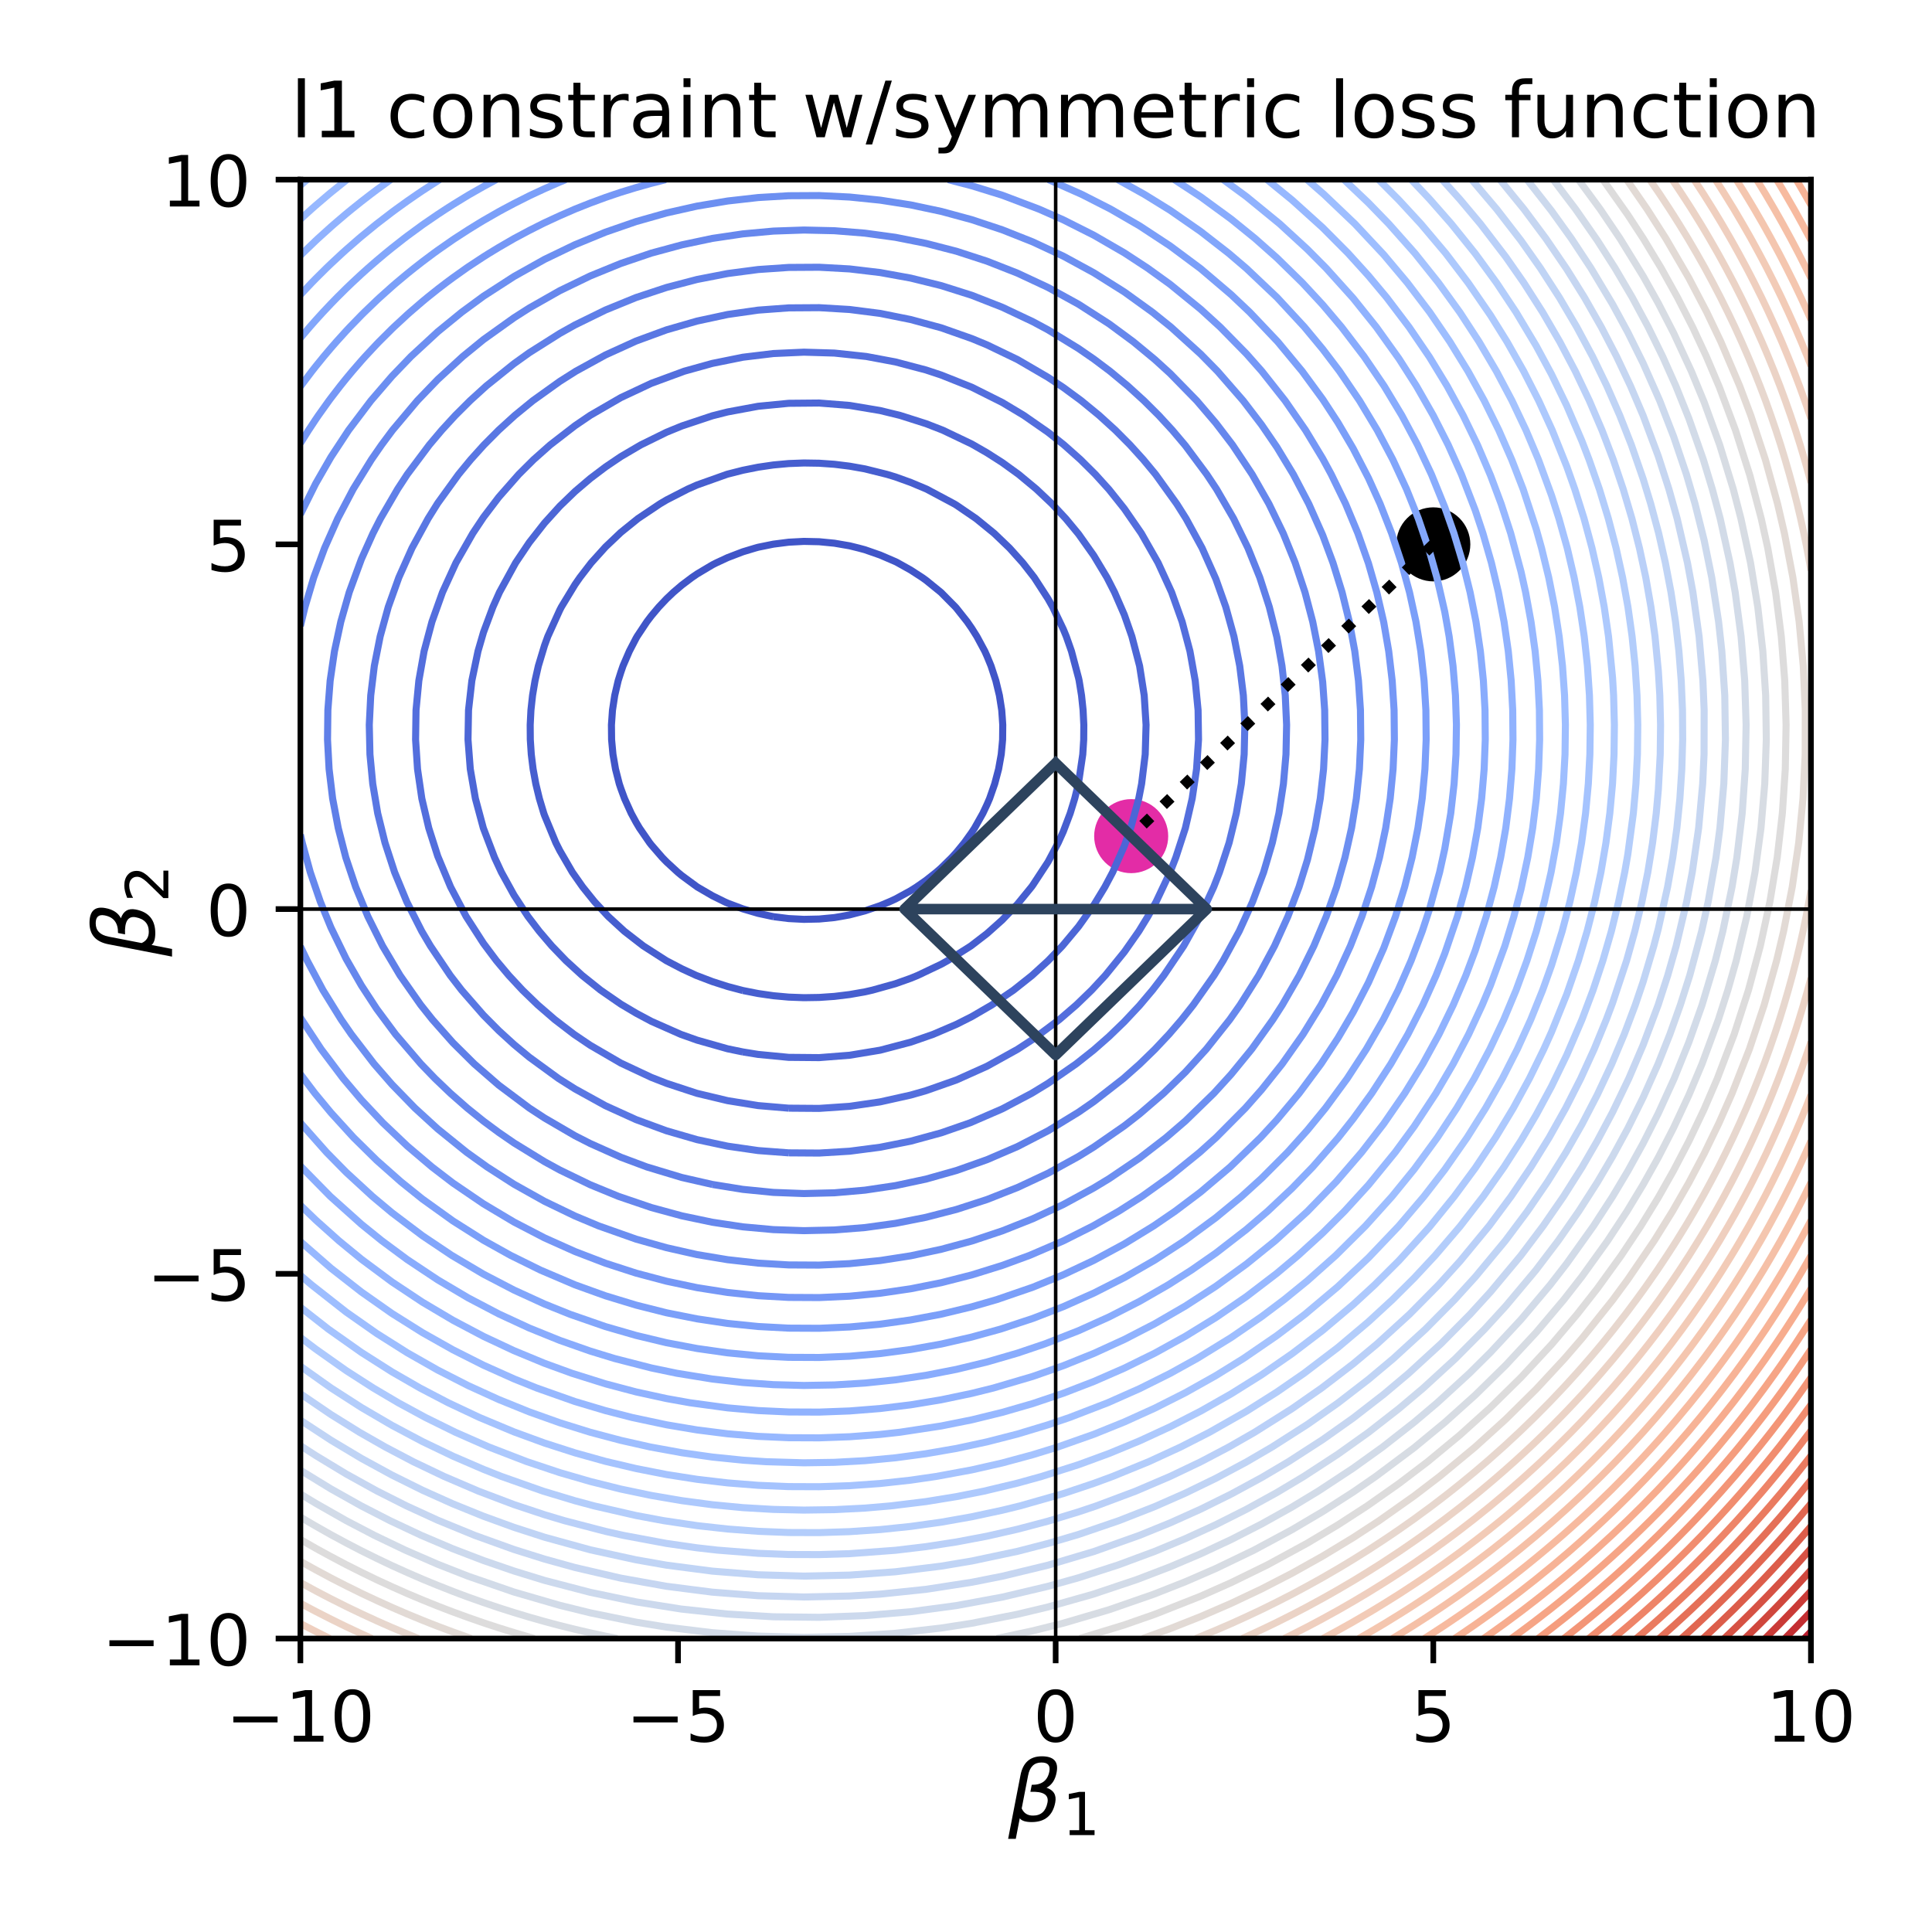 <?xml version="1.0" encoding="utf-8" standalone="no"?>
<!DOCTYPE svg PUBLIC "-//W3C//DTD SVG 1.1//EN"
  "http://www.w3.org/Graphics/SVG/1.1/DTD/svg11.dtd">
<!-- Created with matplotlib (https://matplotlib.org/) -->
<svg height="273.6pt" version="1.1" viewBox="0 0 273.6 273.6" width="273.6pt" xmlns="http://www.w3.org/2000/svg" xmlns:xlink="http://www.w3.org/1999/xlink">
 <defs>
  <style type="text/css">
*{stroke-linecap:butt;stroke-linejoin:round;}
  </style>
 </defs>
 <g id="figure_1">
  <g id="patch_1">
   <path d="M 0 273.6 
L 273.6 273.6 
L 273.6 0 
L 0 0 
z
" style="fill:#ffffff;"/>
  </g>
  <g id="axes_1">
   <g id="patch_2">
    <path d="M 42.54 232.04 
L 256.455 232.04 
L 256.455 25.44 
L 42.54 25.44 
z
" style="fill:#ffffff;"/>
   </g>
   <g id="PathCollection_1">
    <defs>
     <path d="M 0 4.743 
C 1.258 4.743 2.465 4.244 3.354 3.354 
C 4.244 2.465 4.743 1.258 4.743 0 
C 4.743 -1.258 4.244 -2.465 3.354 -3.354 
C 2.465 -4.244 1.258 -4.743 0 -4.743 
C -1.258 -4.743 -2.465 -4.244 -3.354 -3.354 
C -4.244 -2.465 -4.743 -1.258 -4.743 0 
C -4.743 1.258 -4.244 2.465 -3.354 3.354 
C -2.465 4.244 -1.258 4.743 0 4.743 
z
" id="mf7ada4f56a" style="stroke:#000000;"/>
    </defs>
    <g clip-path="url(#p5b460b38c8)">
     <use style="stroke:#000000;" x="202.976" xlink:href="#mf7ada4f56a" y="77.09"/>
    </g>
   </g>
   <g id="PathCollection_2">
    <defs>
     <path d="M 0 4.743 
C 1.258 4.743 2.465 4.244 3.354 3.354 
C 4.244 2.465 4.743 1.258 4.743 0 
C 4.743 -1.258 4.244 -2.465 3.354 -3.354 
C 2.465 -4.244 1.258 -4.743 0 -4.743 
C -1.258 -4.743 -2.465 -4.244 -3.354 -3.354 
C -4.244 -2.465 -4.743 -1.258 -4.743 0 
C -4.743 1.258 -4.244 2.465 -3.354 3.354 
C -2.465 4.244 -1.258 4.743 0 4.743 
z
" id="mbc1ee5b010" style="stroke:#e32ca6;"/>
    </defs>
    <g clip-path="url(#p5b460b38c8)">
     <use style="fill:#e32ca6;stroke:#e32ca6;" x="160.193" xlink:href="#mbc1ee5b010" y="118.41"/>
    </g>
   </g>
   <g id="matplotlib.axis_1">
    <g id="xtick_1">
     <g id="line2d_1">
      <defs>
       <path d="M 0 0 
L 0 3.5 
" id="m2349f0a476" style="stroke:#000000;stroke-width:0.8;"/>
      </defs>
      <g>
       <use style="stroke:#000000;stroke-width:0.8;" x="42.54" xlink:href="#m2349f0a476" y="232.04"/>
      </g>
     </g>
     <g id="text_1">
      <!-- −10 -->
      <defs>
       <path d="M 10.594 35.5 
L 73.188 35.5 
L 73.188 27.203 
L 10.594 27.203 
z
" id="DejaVuSans-8722"/>
       <path d="M 12.406 8.297 
L 28.516 8.297 
L 28.516 63.922 
L 10.984 60.406 
L 10.984 69.391 
L 28.422 72.906 
L 38.281 72.906 
L 38.281 8.297 
L 54.391 8.297 
L 54.391 0 
L 12.406 0 
z
" id="DejaVuSans-49"/>
       <path d="M 31.781 66.406 
Q 24.172 66.406 20.328 58.906 
Q 16.5 51.422 16.5 36.375 
Q 16.5 21.391 20.328 13.891 
Q 24.172 6.391 31.781 6.391 
Q 39.453 6.391 43.281 13.891 
Q 47.125 21.391 47.125 36.375 
Q 47.125 51.422 43.281 58.906 
Q 39.453 66.406 31.781 66.406 
z
M 31.781 74.219 
Q 44.047 74.219 50.516 64.516 
Q 56.984 54.828 56.984 36.375 
Q 56.984 17.969 50.516 8.266 
Q 44.047 -1.422 31.781 -1.422 
Q 19.531 -1.422 13.062 8.266 
Q 6.594 17.969 6.594 36.375 
Q 6.594 54.828 13.062 64.516 
Q 19.531 74.219 31.781 74.219 
z
" id="DejaVuSans-48"/>
      </defs>
      <g transform="translate(31.988 246.638)scale(0.1 -0.1)">
       <use xlink:href="#DejaVuSans-8722"/>
       <use x="83.789" xlink:href="#DejaVuSans-49"/>
       <use x="147.412" xlink:href="#DejaVuSans-48"/>
      </g>
     </g>
    </g>
    <g id="xtick_2">
     <g id="line2d_2">
      <g>
       <use style="stroke:#000000;stroke-width:0.8;" x="96.019" xlink:href="#m2349f0a476" y="232.04"/>
      </g>
     </g>
     <g id="text_2">
      <!-- −5 -->
      <defs>
       <path d="M 10.797 72.906 
L 49.516 72.906 
L 49.516 64.594 
L 19.828 64.594 
L 19.828 46.734 
Q 21.969 47.469 24.109 47.828 
Q 26.266 48.188 28.422 48.188 
Q 40.625 48.188 47.75 41.5 
Q 54.891 34.812 54.891 23.391 
Q 54.891 11.625 47.562 5.094 
Q 40.234 -1.422 26.906 -1.422 
Q 22.312 -1.422 17.547 -0.641 
Q 12.797 0.141 7.719 1.703 
L 7.719 11.625 
Q 12.109 9.234 16.797 8.062 
Q 21.484 6.891 26.703 6.891 
Q 35.156 6.891 40.078 11.328 
Q 45.016 15.766 45.016 23.391 
Q 45.016 31 40.078 35.438 
Q 35.156 39.891 26.703 39.891 
Q 22.75 39.891 18.812 39.016 
Q 14.891 38.141 10.797 36.281 
z
" id="DejaVuSans-53"/>
      </defs>
      <g transform="translate(88.648 246.638)scale(0.1 -0.1)">
       <use xlink:href="#DejaVuSans-8722"/>
       <use x="83.789" xlink:href="#DejaVuSans-53"/>
      </g>
     </g>
    </g>
    <g id="xtick_3">
     <g id="line2d_3">
      <g>
       <use style="stroke:#000000;stroke-width:0.8;" x="149.498" xlink:href="#m2349f0a476" y="232.04"/>
      </g>
     </g>
     <g id="text_3">
      <!-- 0 -->
      <g transform="translate(146.316 246.638)scale(0.1 -0.1)">
       <use xlink:href="#DejaVuSans-48"/>
      </g>
     </g>
    </g>
    <g id="xtick_4">
     <g id="line2d_4">
      <g>
       <use style="stroke:#000000;stroke-width:0.8;" x="202.976" xlink:href="#m2349f0a476" y="232.04"/>
      </g>
     </g>
     <g id="text_4">
      <!-- 5 -->
      <g transform="translate(199.795 246.638)scale(0.1 -0.1)">
       <use xlink:href="#DejaVuSans-53"/>
      </g>
     </g>
    </g>
    <g id="xtick_5">
     <g id="line2d_5">
      <g>
       <use style="stroke:#000000;stroke-width:0.8;" x="256.455" xlink:href="#m2349f0a476" y="232.04"/>
      </g>
     </g>
     <g id="text_5">
      <!-- 10 -->
      <g transform="translate(250.093 246.638)scale(0.1 -0.1)">
       <use xlink:href="#DejaVuSans-49"/>
       <use x="63.623" xlink:href="#DejaVuSans-48"/>
      </g>
     </g>
    </g>
    <g id="text_6">
     <!-- $\beta_1$ -->
     <defs>
      <path d="M 13.625 3.375 
L 8.938 -20.797 
L -0.094 -20.797 
L 14.5 54.344 
Q 18.844 76.609 39.656 76.609 
Q 60.75 76.609 57.172 57.812 
Q 54.734 44.438 45.219 39.547 
Q 58.016 35.156 55.516 22.125 
Q 51.125 -1.078 27.484 -1.031 
Q 17.141 -0.984 13.625 3.375 
z
M 15.922 15.094 
Q 19.672 6.594 29.297 6.641 
Q 43.359 6.641 46.344 21.969 
Q 49.031 35.75 26.172 34.672 
L 27.781 42.969 
Q 45.453 42.672 48.531 58.594 
Q 50.641 69.344 39.203 69.281 
Q 26.422 69.281 23.484 54.047 
z
" id="DejaVuSans-Oblique-946"/>
     </defs>
     <g transform="translate(142.778 257.958)scale(0.12 -0.12)">
      <use transform="translate(0 0.391)" xlink:href="#DejaVuSans-Oblique-946"/>
      <use transform="translate(63.818 -16.016)scale(0.7)" xlink:href="#DejaVuSans-49"/>
     </g>
    </g>
   </g>
   <g id="matplotlib.axis_2">
    <g id="ytick_1">
     <g id="line2d_6">
      <defs>
       <path d="M 0 0 
L -3.5 0 
" id="m9b9e4ebde2" style="stroke:#000000;stroke-width:0.8;"/>
      </defs>
      <g>
       <use style="stroke:#000000;stroke-width:0.8;" x="42.54" xlink:href="#m9b9e4ebde2" y="232.04"/>
      </g>
     </g>
     <g id="text_7">
      <!-- −10 -->
      <g transform="translate(14.435 235.839)scale(0.1 -0.1)">
       <use xlink:href="#DejaVuSans-8722"/>
       <use x="83.789" xlink:href="#DejaVuSans-49"/>
       <use x="147.412" xlink:href="#DejaVuSans-48"/>
      </g>
     </g>
    </g>
    <g id="ytick_2">
     <g id="line2d_7">
      <g>
       <use style="stroke:#000000;stroke-width:0.8;" x="42.54" xlink:href="#m9b9e4ebde2" y="180.39"/>
      </g>
     </g>
     <g id="text_8">
      <!-- −5 -->
      <g transform="translate(20.798 184.189)scale(0.1 -0.1)">
       <use xlink:href="#DejaVuSans-8722"/>
       <use x="83.789" xlink:href="#DejaVuSans-53"/>
      </g>
     </g>
    </g>
    <g id="ytick_3">
     <g id="line2d_8">
      <g>
       <use style="stroke:#000000;stroke-width:0.8;" x="42.54" xlink:href="#m9b9e4ebde2" y="128.74"/>
      </g>
     </g>
     <g id="text_9">
      <!-- 0 -->
      <g transform="translate(29.177 132.539)scale(0.1 -0.1)">
       <use xlink:href="#DejaVuSans-48"/>
      </g>
     </g>
    </g>
    <g id="ytick_4">
     <g id="line2d_9">
      <g>
       <use style="stroke:#000000;stroke-width:0.8;" x="42.54" xlink:href="#m9b9e4ebde2" y="77.09"/>
      </g>
     </g>
     <g id="text_10">
      <!-- 5 -->
      <g transform="translate(29.177 80.889)scale(0.1 -0.1)">
       <use xlink:href="#DejaVuSans-53"/>
      </g>
     </g>
    </g>
    <g id="ytick_5">
     <g id="line2d_10">
      <g>
       <use style="stroke:#000000;stroke-width:0.8;" x="42.54" xlink:href="#m9b9e4ebde2" y="25.44"/>
      </g>
     </g>
     <g id="text_11">
      <!-- 10 -->
      <g transform="translate(22.815 29.239)scale(0.1 -0.1)">
       <use xlink:href="#DejaVuSans-49"/>
       <use x="63.623" xlink:href="#DejaVuSans-48"/>
      </g>
     </g>
    </g>
    <g id="text_12">
     <!-- $\beta_2$ -->
     <defs>
      <path d="M 19.188 8.297 
L 53.609 8.297 
L 53.609 0 
L 7.328 0 
L 7.328 8.297 
Q 12.938 14.109 22.625 23.891 
Q 32.328 33.688 34.812 36.531 
Q 39.547 41.844 41.422 45.531 
Q 43.312 49.219 43.312 52.781 
Q 43.312 58.594 39.234 62.25 
Q 35.156 65.922 28.609 65.922 
Q 23.969 65.922 18.812 64.312 
Q 13.672 62.703 7.812 59.422 
L 7.812 69.391 
Q 13.766 71.781 18.938 73 
Q 24.125 74.219 28.422 74.219 
Q 39.75 74.219 46.484 68.547 
Q 53.219 62.891 53.219 53.422 
Q 53.219 48.922 51.531 44.891 
Q 49.859 40.875 45.406 35.406 
Q 44.188 33.984 37.641 27.219 
Q 31.109 20.453 19.188 8.297 
z
" id="DejaVuSans-50"/>
     </defs>
     <g transform="translate(21.915 135.46)rotate(-90)scale(0.12 -0.12)">
      <use transform="translate(0 0.391)" xlink:href="#DejaVuSans-Oblique-946"/>
      <use transform="translate(63.818 -16.016)scale(0.7)" xlink:href="#DejaVuSans-50"/>
     </g>
    </g>
   </g>
   <g id="LineCollection_1"/>
   <g id="LineCollection_2">
    <path clip-path="url(#p5b460b38c8)" d="M 109.523 129.811 
L 109.387 129.783 
L 107.363 129.347 
L 105.202 128.71 
L 103.041 127.9 
L 102.593 127.697 
L 100.88 126.849 
L 98.751 125.61 
L 98.72 125.59 
L 96.559 124.002 
L 95.981 123.523 
L 94.398 122.065 
L 93.786 121.436 
L 92.237 119.651 
L 92 119.349 
L 90.561 117.262 
L 90.077 116.445 
L 89.388 115.175 
L 88.442 113.088 
L 87.916 111.65 
L 87.698 111.002 
L 87.166 108.915 
L 86.804 106.828 
L 86.611 104.741 
L 86.589 102.654 
L 86.737 100.567 
L 87.056 98.48 
L 87.544 96.394 
L 87.916 95.214 
L 88.226 94.307 
L 89.126 92.22 
L 90.077 90.388 
L 90.222 90.133 
L 91.608 88.046 
L 92.237 87.22 
L 93.296 85.959 
L 94.398 84.794 
L 95.371 83.872 
L 96.559 82.86 
L 97.985 81.785 
L 98.72 81.282 
L 100.88 79.995 
L 101.465 79.699 
L 103.041 78.967 
L 105.202 78.14 
L 106.954 77.612 
L 107.363 77.498 
L 109.523 77.059 
L 111.684 76.783 
L 113.845 76.668 
L 116.006 76.716 
L 118.167 76.926 
L 120.327 77.298 
L 121.595 77.612 
L 122.488 77.851 
L 124.649 78.606 
L 126.81 79.537 
L 127.125 79.699 
L 128.97 80.73 
L 130.598 81.785 
L 131.131 82.166 
L 133.234 83.872 
L 133.292 83.925 
L 135.302 85.959 
L 135.453 86.131 
L 136.969 88.046 
L 137.613 88.979 
L 138.34 90.133 
L 139.463 92.22 
L 139.774 92.916 
L 140.345 94.307 
L 141.025 96.394 
L 141.529 98.48 
L 141.858 100.567 
L 141.935 101.613 
L 142.005 102.654 
L 141.984 104.741 
L 141.935 105.304 
L 141.79 106.828 
L 141.416 108.915 
L 140.866 111.002 
L 140.14 113.088 
L 139.774 113.935 
L 139.191 115.175 
L 138.018 117.262 
L 137.613 117.882 
L 136.561 119.349 
L 135.453 120.705 
L 134.791 121.436 
L 133.292 122.91 
L 132.593 123.523 
L 131.131 124.679 
L 129.793 125.61 
L 128.97 126.131 
L 126.81 127.311 
L 125.97 127.697 
L 124.649 128.254 
L 122.488 128.993 
L 120.327 129.559 
L 119.101 129.783 
L 118.167 129.941 
L 116.006 130.147 
L 113.845 130.194 
L 111.684 130.082 
L 109.523 129.811 
" style="fill:none;stroke:#4055c8;"/>
   </g>
   <g id="LineCollection_3">
    <path clip-path="url(#p5b460b38c8)" d="M 105.202 140.272 
L 103.041 139.701 
L 100.88 139.006 
L 98.585 138.131 
L 96.559 137.196 
L 94.354 136.044 
L 91.102 133.957 
L 88.407 131.87 
L 86.135 129.783 
L 84.195 127.697 
L 82.519 125.61 
L 81.056 123.523 
L 79.273 120.452 
L 78.717 119.349 
L 77.112 115.465 
L 77.008 115.175 
L 76.382 113.088 
L 75.878 111.002 
L 75.496 108.915 
L 75.237 106.828 
L 75.099 104.741 
L 75.083 102.654 
L 75.189 100.567 
L 75.417 98.48 
L 75.768 96.394 
L 76.24 94.307 
L 77.112 91.411 
L 77.577 90.133 
L 79.273 86.392 
L 79.497 85.959 
L 81.434 82.772 
L 82.12 81.785 
L 83.726 79.699 
L 85.755 77.449 
L 87.916 75.399 
L 90.345 73.438 
L 93.461 71.351 
L 94.398 70.797 
L 97.387 69.264 
L 98.72 68.676 
L 102.931 67.177 
L 103.041 67.143 
L 105.202 66.594 
L 107.363 66.161 
L 109.523 65.845 
L 111.684 65.646 
L 113.845 65.564 
L 116.006 65.598 
L 118.167 65.749 
L 120.327 66.017 
L 122.488 66.402 
L 125.606 67.177 
L 126.81 67.542 
L 128.97 68.321 
L 131.218 69.264 
L 135.13 71.351 
L 135.453 71.546 
L 138.224 73.438 
L 140.787 75.525 
L 142.966 77.612 
L 144.839 79.699 
L 146.467 81.785 
L 148.417 84.797 
L 149.072 85.959 
L 150.578 89.104 
L 151.001 90.133 
L 151.734 92.22 
L 152.739 96.014 
L 152.822 96.394 
L 153.161 98.48 
L 153.382 100.567 
L 153.485 102.654 
L 153.469 104.741 
L 153.336 106.828 
L 152.739 110.867 
L 152.713 111.002 
L 152.197 113.088 
L 151.557 115.175 
L 150.578 117.761 
L 149.858 119.349 
L 148.417 122.062 
L 146.256 125.357 
L 146.071 125.61 
L 144.096 128.03 
L 141.935 130.277 
L 139.774 132.206 
L 137.495 133.957 
L 134.198 136.044 
L 133.292 136.548 
L 129.964 138.131 
L 128.97 138.54 
L 126.81 139.307 
L 123.55 140.218 
L 122.488 140.461 
L 120.327 140.84 
L 118.167 141.104 
L 116.006 141.253 
L 113.845 141.287 
L 111.684 141.206 
L 109.523 141.01 
L 107.363 140.698 
L 105.202 140.272 
L 105.202 140.272 
" style="fill:none;stroke:#465ecf;"/>
   </g>
   <g id="LineCollection_4">
    <path clip-path="url(#p5b460b38c8)" d="M 105.202 148.971 
L 103.041 148.526 
L 98.72 147.3 
L 96.407 146.478 
L 92.237 144.633 
L 90.077 143.478 
L 87.916 142.195 
L 85.05 140.218 
L 82.434 138.131 
L 80.151 136.044 
L 78.142 133.957 
L 76.359 131.87 
L 74.767 129.783 
L 72.791 126.762 
L 71.006 123.523 
L 70.035 121.436 
L 68.444 117.262 
L 67.323 113.088 
L 66.6 108.915 
L 66.277 104.741 
L 66.35 100.567 
L 66.822 96.394 
L 67.692 92.22 
L 68.469 89.545 
L 69.805 85.959 
L 70.736 83.872 
L 73.022 79.699 
L 74.951 76.829 
L 77.112 74.071 
L 79.273 71.684 
L 81.434 69.598 
L 83.594 67.759 
L 85.755 66.126 
L 87.916 64.666 
L 90.748 63.004 
L 94.398 61.209 
L 96.559 60.325 
L 100.88 58.884 
L 103.041 58.337 
L 107.363 57.535 
L 111.684 57.114 
L 116.006 57.075 
L 120.327 57.417 
L 124.649 58.141 
L 127.47 58.83 
L 131.131 59.996 
L 133.503 60.917 
L 137.613 62.879 
L 139.774 64.121 
L 141.935 65.502 
L 144.254 67.177 
L 146.768 69.264 
L 148.974 71.351 
L 150.925 73.438 
L 152.739 75.63 
L 154.899 78.679 
L 156.766 81.785 
L 157.832 83.872 
L 159.221 87.067 
L 160.293 90.133 
L 161.383 94.307 
L 162.036 98.48 
L 162.302 102.654 
L 162.18 106.828 
L 161.67 111.002 
L 161.264 113.088 
L 160.122 117.262 
L 159.221 119.798 
L 157.57 123.523 
L 156.462 125.61 
L 154.899 128.182 
L 152.739 131.212 
L 150.448 133.957 
L 148.417 136.068 
L 146.159 138.131 
L 143.53 140.218 
L 140.473 142.305 
L 137.613 143.971 
L 135.453 145.059 
L 132.146 146.478 
L 128.97 147.584 
L 124.649 148.721 
L 120.327 149.437 
L 116.006 149.775 
L 111.684 149.736 
L 107.363 149.321 
L 105.202 148.971 
L 105.202 148.971 
" style="fill:none;stroke:#4c66d6;"/>
   </g>
   <g id="LineCollection_5">
    <path clip-path="url(#p5b460b38c8)" d="M 111.684 156.933 
L 107.363 156.568 
L 103.041 155.869 
L 98.677 154.826 
L 94.398 153.42 
L 92.237 152.574 
L 87.916 150.547 
L 83.594 148.032 
L 81.292 146.478 
L 78.568 144.392 
L 76.151 142.305 
L 73.993 140.218 
L 72.053 138.131 
L 70.301 136.044 
L 68.469 133.599 
L 66.011 129.783 
L 63.812 125.61 
L 61.987 121.239 
L 60.719 117.262 
L 59.738 113.088 
L 59.128 108.915 
L 58.854 104.741 
L 58.916 100.567 
L 59.315 96.394 
L 60.059 92.22 
L 61.173 88.046 
L 62.665 83.872 
L 64.573 79.699 
L 66.956 75.525 
L 68.469 73.252 
L 70.63 70.41 
L 73.469 67.177 
L 75.566 65.091 
L 77.915 63.004 
L 81.434 60.283 
L 83.594 58.814 
L 87.916 56.313 
L 92.237 54.285 
L 96.898 52.569 
L 100.88 51.462 
L 105.202 50.588 
L 109.523 50.067 
L 113.845 49.872 
L 118.167 50.001 
L 122.681 50.482 
L 126.81 51.255 
L 131.131 52.395 
L 133.292 53.113 
L 137.613 54.833 
L 141.935 56.996 
L 144.99 58.83 
L 148.417 61.211 
L 150.675 63.004 
L 153.017 65.091 
L 155.115 67.177 
L 157.06 69.329 
L 159.221 72.041 
L 161.627 75.525 
L 164.004 79.699 
L 165.918 83.872 
L 167.407 88.046 
L 168.514 92.22 
L 169.261 96.394 
L 169.666 100.567 
L 169.729 104.741 
L 169.451 108.915 
L 168.83 113.088 
L 167.864 117.278 
L 166.512 121.436 
L 165.7 123.523 
L 163.728 127.697 
L 162.56 129.783 
L 161.284 131.87 
L 159.221 134.812 
L 156.526 138.131 
L 154.592 140.218 
L 152.434 142.305 
L 150.012 144.392 
L 146.256 147.188 
L 144.096 148.599 
L 139.774 150.996 
L 135.453 152.936 
L 131.131 154.457 
L 128.97 155.077 
L 124.649 156.04 
L 120.327 156.67 
L 116.006 156.966 
L 111.684 156.933 
L 111.684 156.933 
" style="fill:none;stroke:#536edd;"/>
   </g>
   <g id="LineCollection_6">
    <path clip-path="url(#p5b460b38c8)" d="M 111.684 163.261 
L 107.363 162.937 
L 103.041 162.313 
L 98.72 161.392 
L 94.398 160.141 
L 90.077 158.555 
L 85.755 156.593 
L 81.434 154.209 
L 79.106 152.739 
L 74.951 149.71 
L 72.791 147.917 
L 70.63 145.945 
L 68.469 143.767 
L 65.373 140.218 
L 63.76 138.131 
L 60.954 133.957 
L 59.722 131.87 
L 57.602 127.697 
L 55.881 123.523 
L 54.522 119.349 
L 53.488 115.175 
L 52.786 111.002 
L 52.39 106.828 
L 52.295 102.654 
L 52.502 98.48 
L 53.009 94.307 
L 53.835 90.133 
L 54.984 85.959 
L 56.481 81.785 
L 58.347 77.612 
L 60.626 73.438 
L 61.987 71.26 
L 64.941 67.177 
L 66.658 65.091 
L 68.539 63.004 
L 70.63 60.901 
L 72.907 58.83 
L 75.46 56.743 
L 79.273 54.012 
L 81.55 52.569 
L 85.755 50.261 
L 90.077 48.296 
L 94.398 46.71 
L 98.72 45.467 
L 103.041 44.538 
L 107.363 43.919 
L 111.684 43.6 
L 116.006 43.571 
L 120.327 43.83 
L 124.649 44.384 
L 128.97 45.252 
L 133.292 46.423 
L 137.613 47.945 
L 139.774 48.838 
L 144.096 50.919 
L 148.417 53.437 
L 150.578 54.871 
L 153.12 56.743 
L 155.661 58.83 
L 157.952 60.917 
L 160.028 63.004 
L 161.918 65.091 
L 163.645 67.177 
L 166.642 71.351 
L 167.96 73.438 
L 170.236 77.612 
L 172.185 81.993 
L 173.592 85.959 
L 174.744 90.133 
L 175.564 94.307 
L 176.079 98.48 
L 176.288 102.654 
L 176.192 106.828 
L 175.791 111.002 
L 175.084 115.175 
L 174.061 119.349 
L 172.695 123.523 
L 171.882 125.61 
L 169.968 129.783 
L 167.63 133.957 
L 164.814 138.131 
L 163.21 140.218 
L 161.382 142.385 
L 159.221 144.693 
L 157.06 146.782 
L 154.899 148.682 
L 152.414 150.652 
L 148.417 153.419 
L 146.109 154.826 
L 141.935 157.031 
L 137.392 159 
L 133.292 160.425 
L 128.97 161.605 
L 124.649 162.465 
L 120.327 163.028 
L 116.006 163.29 
L 111.684 163.261 
L 111.684 163.261 
" style="fill:none;stroke:#5977e3;"/>
   </g>
   <g id="LineCollection_7">
    <path clip-path="url(#p5b460b38c8)" d="M 100.88 167.735 
L 96.559 166.75 
L 91.612 165.26 
L 87.916 163.877 
L 83.594 161.942 
L 81.434 160.843 
L 77.112 158.325 
L 74.951 156.911 
L 70.63 153.675 
L 67.151 150.652 
L 64.148 147.673 
L 61.242 144.392 
L 59.579 142.305 
L 56.654 138.131 
L 54.175 133.957 
L 52.094 129.783 
L 50.372 125.61 
L 48.972 121.436 
L 47.899 117.262 
L 47.106 113.088 
L 46.604 108.915 
L 46.382 104.741 
L 46.432 100.567 
L 46.755 96.394 
L 47.367 92.22 
L 48.264 88.046 
L 49.456 83.872 
L 51.183 79.171 
L 52.819 75.525 
L 53.882 73.438 
L 56.309 69.264 
L 57.674 67.177 
L 60.8 63.004 
L 62.562 60.917 
L 64.478 58.83 
L 66.571 56.743 
L 68.866 54.656 
L 72.791 51.5 
L 74.951 49.952 
L 79.273 47.222 
L 81.434 46.013 
L 85.755 43.897 
L 90.077 42.133 
L 94.398 40.707 
L 98.72 39.576 
L 103.041 38.737 
L 107.363 38.169 
L 111.684 37.873 
L 116.006 37.846 
L 120.327 38.085 
L 124.649 38.598 
L 128.97 39.382 
L 133.292 40.449 
L 137.613 41.817 
L 141.935 43.511 
L 146.256 45.552 
L 148.417 46.711 
L 152.739 49.356 
L 154.899 50.846 
L 157.193 52.569 
L 159.71 54.656 
L 162.002 56.743 
L 164.097 58.83 
L 166.019 60.917 
L 167.864 63.1 
L 170.894 67.177 
L 172.277 69.264 
L 174.697 73.438 
L 176.732 77.612 
L 178.409 81.785 
L 179.754 85.959 
L 180.828 90.247 
L 181.548 94.307 
L 182.013 98.48 
L 182.203 102.654 
L 182.116 106.828 
L 181.753 111.002 
L 181.113 115.175 
L 180.177 119.349 
L 178.946 123.523 
L 177.388 127.697 
L 175.49 131.87 
L 173.215 136.044 
L 171.929 138.131 
L 168.992 142.305 
L 167.338 144.392 
L 165.541 146.478 
L 163.542 148.604 
L 161.382 150.704 
L 159.087 152.739 
L 154.899 156.005 
L 152.739 157.501 
L 148.417 160.14 
L 144.096 162.369 
L 139.774 164.23 
L 135.453 165.759 
L 131.131 166.978 
L 126.81 167.9 
L 122.488 168.543 
L 118.167 168.918 
L 113.845 169.025 
L 109.523 168.863 
L 105.202 168.433 
L 100.88 167.735 
L 100.88 167.735 
" style="fill:none;stroke:#5f7fe8;"/>
   </g>
   <g id="LineCollection_8">
    <path clip-path="url(#p5b460b38c8)" d="M 42.54 88.648 
L 43.191 85.959 
L 44.429 81.785 
L 45.97 77.612 
L 47.823 73.438 
L 50.019 69.264 
L 52.593 65.091 
L 54.038 63.004 
L 55.591 60.917 
L 59.103 56.743 
L 61.987 53.744 
L 65.537 50.482 
L 68.469 48.089 
L 72.791 45 
L 74.951 43.621 
L 79.273 41.167 
L 83.594 39.075 
L 87.916 37.311 
L 92.237 35.844 
L 96.559 34.675 
L 100.88 33.761 
L 105.202 33.12 
L 109.523 32.725 
L 113.845 32.576 
L 118.167 32.674 
L 122.488 33.018 
L 126.81 33.609 
L 131.131 34.467 
L 135.453 35.583 
L 139.774 36.988 
L 144.096 38.686 
L 148.417 40.708 
L 152.739 43.086 
L 157.06 45.86 
L 160.496 48.396 
L 163.542 50.915 
L 165.703 52.882 
L 169.476 56.743 
L 172.185 59.915 
L 174.545 63.004 
L 177.322 67.177 
L 179.701 71.351 
L 181.722 75.525 
L 183.416 79.699 
L 184.804 83.872 
L 185.901 88.046 
L 186.728 92.22 
L 187.311 96.568 
L 187.594 100.567 
L 187.641 104.741 
L 187.436 108.915 
L 186.968 113.088 
L 186.238 117.262 
L 185.15 121.779 
L 183.962 125.61 
L 182.387 129.783 
L 180.494 133.957 
L 178.251 138.131 
L 175.62 142.305 
L 174.152 144.392 
L 170.837 148.565 
L 167.864 151.829 
L 164.783 154.826 
L 161.382 157.755 
L 159.221 159.439 
L 154.899 162.434 
L 152.739 163.77 
L 148.417 166.146 
L 144.096 168.168 
L 139.774 169.87 
L 135.453 171.272 
L 131.131 172.388 
L 126.81 173.244 
L 122.488 173.841 
L 118.167 174.182 
L 113.845 174.28 
L 109.523 174.132 
L 105.202 173.74 
L 100.88 173.088 
L 96.559 172.181 
L 92.237 171.005 
L 87.613 169.434 
L 83.594 167.783 
L 79.273 165.691 
L 77.112 164.509 
L 72.791 161.855 
L 70.63 160.368 
L 68.469 158.767 
L 66.165 156.913 
L 63.789 154.826 
L 61.606 152.739 
L 59.593 150.652 
L 56.02 146.478 
L 53.344 142.87 
L 51.183 139.56 
L 49.022 135.79 
L 46.862 131.347 
L 45.364 127.697 
L 43.939 123.523 
L 42.799 119.349 
L 42.54 118.201 
L 42.54 118.201 
" style="fill:none;stroke:#6687ed;"/>
   </g>
   <g id="LineCollection_9">
    <path clip-path="url(#p5b460b38c8)" d="M 42.54 72.838 
L 44.701 68.492 
L 46.862 64.736 
L 49.374 60.917 
L 52.528 56.743 
L 55.505 53.286 
L 58.2 50.482 
L 61.987 46.984 
L 65.371 44.222 
L 68.469 41.947 
L 72.791 39.154 
L 77.112 36.733 
L 81.434 34.649 
L 85.755 32.873 
L 90.077 31.378 
L 94.398 30.157 
L 98.72 29.187 
L 103.041 28.465 
L 107.363 27.976 
L 111.684 27.719 
L 116.006 27.695 
L 120.327 27.904 
L 124.649 28.345 
L 128.97 29.02 
L 133.292 29.936 
L 137.613 31.108 
L 141.935 32.544 
L 146.256 34.258 
L 150.578 36.275 
L 154.899 38.627 
L 159.221 41.345 
L 163.212 44.222 
L 165.807 46.309 
L 170.025 50.134 
L 172.415 52.569 
L 176.052 56.743 
L 178.668 60.168 
L 180.828 63.328 
L 183.158 67.177 
L 185.342 71.351 
L 187.311 75.783 
L 188.769 79.699 
L 190.059 83.872 
L 191.084 88.046 
L 191.858 92.22 
L 192.378 96.394 
L 192.66 100.567 
L 192.704 104.741 
L 192.51 108.915 
L 192.078 113.088 
L 191.402 117.262 
L 190.467 121.436 
L 189.283 125.61 
L 187.818 129.783 
L 186.064 133.957 
L 184.001 138.131 
L 181.598 142.305 
L 180.259 144.392 
L 177.271 148.565 
L 174.346 152.142 
L 171.902 154.826 
L 167.864 158.751 
L 165.151 161.086 
L 161.382 163.998 
L 157.06 166.92 
L 154.899 168.228 
L 150.578 170.577 
L 146.256 172.595 
L 141.935 174.312 
L 137.613 175.752 
L 133.292 176.916 
L 128.97 177.84 
L 124.649 178.51 
L 120.327 178.948 
L 116.006 179.156 
L 111.684 179.132 
L 107.363 178.877 
L 103.041 178.391 
L 98.72 177.671 
L 94.398 176.696 
L 90.077 175.478 
L 84.782 173.608 
L 81.434 172.207 
L 77.112 170.123 
L 72.791 167.704 
L 68.986 165.26 
L 66.073 163.173 
L 61.987 159.87 
L 58.755 156.913 
L 55.505 153.569 
L 52.966 150.652 
L 49.76 146.478 
L 48.319 144.392 
L 45.734 140.218 
L 43.505 136.044 
L 42.54 134.03 
L 42.54 134.03 
" style="fill:none;stroke:#6c8ff1;"/>
   </g>
   <g id="LineCollection_10">
    <path clip-path="url(#p5b460b38c8)" d="M 42.54 62.764 
L 43.702 60.917 
L 44.701 59.406 
L 45.093 58.83 
L 46.584 56.743 
L 46.862 56.371 
L 48.184 54.656 
L 49.022 53.615 
L 49.892 52.569 
L 51.183 51.08 
L 51.719 50.482 
L 53.344 48.741 
L 53.678 48.396 
L 55.505 46.577 
L 55.784 46.309 
L 57.665 44.568 
L 58.054 44.222 
L 59.826 42.698 
L 60.507 42.135 
L 61.987 40.953 
L 63.167 40.048 
L 64.148 39.321 
L 66.062 37.961 
L 66.308 37.792 
L 68.469 36.37 
L 69.259 35.874 
L 70.63 35.041 
L 72.791 33.79 
L 72.794 33.787 
L 74.951 32.637 
L 76.806 31.701 
L 77.112 31.551 
L 79.273 30.551 
L 81.427 29.614 
L 81.434 29.611 
L 83.594 28.755 
L 85.755 27.958 
L 87.016 27.527 
L 87.916 27.227 
L 90.077 26.565 
L 92.237 25.959 
L 94.278 25.44 
" style="fill:none;stroke:#7597f6;"/>
    <path clip-path="url(#p5b460b38c8)" d="M 134.276 25.44 
L 137.613 26.309 
L 141.935 27.647 
L 147.133 29.614 
L 150.578 31.133 
L 154.899 33.309 
L 159.221 35.808 
L 162.509 37.961 
L 165.703 40.264 
L 170.025 43.784 
L 172.79 46.309 
L 176.507 50.096 
L 178.694 52.569 
L 181.989 56.743 
L 184.88 60.917 
L 187.311 64.935 
L 188.526 67.177 
L 190.557 71.351 
L 192.297 75.525 
L 193.793 79.772 
L 194.973 83.872 
L 195.954 88.104 
L 196.662 92.22 
L 197.155 96.394 
L 197.423 100.567 
L 197.464 104.741 
L 197.281 108.915 
L 196.871 113.088 
L 196.236 117.262 
L 195.359 121.436 
L 194.243 125.61 
L 192.871 129.783 
L 191.237 133.957 
L 189.319 138.131 
L 187.091 142.305 
L 184.525 146.478 
L 181.587 150.652 
L 178.668 154.309 
L 176.369 156.913 
L 172.227 161.086 
L 169.912 163.173 
L 165.703 166.586 
L 161.718 169.434 
L 158.437 171.521 
L 154.793 173.608 
L 150.578 175.728 
L 145.806 177.781 
L 141.935 179.203 
L 137.613 180.547 
L 133.292 181.648 
L 128.97 182.509 
L 124.649 183.143 
L 120.327 183.559 
L 116.006 183.755 
L 111.684 183.732 
L 107.363 183.491 
L 103.041 183.031 
L 98.72 182.352 
L 94.398 181.44 
L 90.077 180.293 
L 85.755 178.894 
L 81.434 177.238 
L 77.112 175.302 
L 72.791 173.059 
L 68.469 170.482 
L 64.148 167.539 
L 61.175 165.26 
L 57.665 162.283 
L 54.213 159 
L 51.183 155.773 
L 48.612 152.739 
L 45.472 148.565 
L 42.723 144.392 
L 42.54 144.09 
L 42.54 144.09 
" style="fill:none;stroke:#7597f6;"/>
   </g>
   <g id="LineCollection_11">
    <path clip-path="url(#p5b460b38c8)" d="M 42.54 54.734 
L 42.596 54.656 
L 44.173 52.569 
L 44.701 51.899 
L 45.851 50.482 
L 46.862 49.287 
L 47.639 48.396 
L 49.022 46.869 
L 49.547 46.309 
L 51.183 44.625 
L 51.588 44.222 
L 53.344 42.536 
L 53.776 42.135 
L 55.505 40.587 
L 56.128 40.048 
L 57.665 38.764 
L 58.664 37.961 
L 59.826 37.056 
L 61.404 35.874 
L 61.987 35.451 
L 64.148 33.946 
L 64.386 33.787 
L 66.308 32.543 
L 67.669 31.701 
L 68.469 31.219 
L 70.63 29.98 
L 71.302 29.614 
L 72.791 28.824 
L 74.951 27.735 
L 75.389 27.527 
L 77.112 26.728 
L 79.273 25.782 
L 80.105 25.44 
" style="fill:none;stroke:#7b9ff9;"/>
    <path clip-path="url(#p5b460b38c8)" d="M 148.487 25.44 
L 153.188 27.527 
L 157.283 29.614 
L 161.382 31.986 
L 165.703 34.825 
L 170.025 38.042 
L 174.346 41.719 
L 176.989 44.222 
L 180.945 48.396 
L 184.403 52.569 
L 187.311 56.535 
L 189.472 59.844 
L 191.632 63.523 
L 193.793 67.703 
L 195.444 71.351 
L 197.079 75.525 
L 198.466 79.699 
L 199.606 83.872 
L 200.521 88.046 
L 201.204 92.22 
L 201.672 96.394 
L 201.927 100.567 
L 201.966 104.741 
L 201.792 108.915 
L 201.402 113.088 
L 200.799 117.262 
L 199.973 121.436 
L 198.914 125.61 
L 197.622 129.783 
L 195.954 134.276 
L 193.793 139.148 
L 191.632 143.329 
L 189.472 147.014 
L 187.081 150.652 
L 183.979 154.826 
L 180.828 158.586 
L 178.519 161.086 
L 174.213 165.26 
L 170.025 168.807 
L 166.424 171.521 
L 163.375 173.608 
L 159.221 176.154 
L 154.899 178.486 
L 150.578 180.523 
L 146.256 182.29 
L 141.157 184.042 
L 137.613 185.064 
L 133.194 186.129 
L 128.97 186.92 
L 124.649 187.523 
L 120.327 187.917 
L 116.006 188.104 
L 111.684 188.083 
L 107.363 187.853 
L 103.041 187.416 
L 98.72 186.77 
L 94.398 185.912 
L 90.077 184.823 
L 85.755 183.508 
L 81.434 181.953 
L 76.542 179.868 
L 72.309 177.781 
L 68.469 175.64 
L 64.148 172.904 
L 59.826 169.803 
L 56.767 167.347 
L 53.344 164.316 
L 50.065 161.086 
L 46.862 157.569 
L 44.592 154.826 
L 42.54 152.114 
L 42.54 152.114 
" style="fill:none;stroke:#7b9ff9;"/>
   </g>
   <g id="LineCollection_12">
    <path clip-path="url(#p5b460b38c8)" d="M 42.54 47.86 
L 43.86 46.309 
L 44.701 45.356 
L 45.733 44.222 
L 46.862 43.025 
L 47.728 42.135 
L 49.022 40.85 
L 49.857 40.048 
L 51.183 38.816 
L 52.134 37.961 
L 53.344 36.909 
L 54.576 35.874 
L 55.505 35.119 
L 57.201 33.787 
L 57.665 33.434 
L 59.826 31.85 
L 60.038 31.701 
L 61.987 30.367 
L 63.135 29.614 
L 64.148 28.967 
L 66.308 27.646 
L 66.513 27.527 
L 68.469 26.415 
L 70.266 25.44 
" style="fill:none;stroke:#82a6fb;"/>
    <path clip-path="url(#p5b460b38c8)" d="M 158.306 25.44 
L 162.058 27.527 
L 165.703 29.777 
L 170.025 32.776 
L 174.006 35.874 
L 176.507 38.01 
L 180.858 42.135 
L 184.72 46.309 
L 187.311 49.432 
L 189.692 52.569 
L 192.528 56.743 
L 195.038 60.917 
L 197.248 65.091 
L 199.181 69.264 
L 200.856 73.438 
L 202.436 78.09 
L 203.484 81.785 
L 204.597 86.631 
L 205.221 90.133 
L 205.769 94.307 
L 206.114 98.48 
L 206.254 102.654 
L 206.189 106.828 
L 205.921 111.002 
L 205.448 115.175 
L 204.597 120.221 
L 203.871 123.523 
L 202.436 128.759 
L 201.413 131.87 
L 199.833 136.044 
L 198.001 140.218 
L 195.897 144.392 
L 193.499 148.565 
L 190.781 152.739 
L 187.715 156.913 
L 185.15 160.045 
L 182.342 163.173 
L 178.668 166.859 
L 175.829 169.434 
L 172.185 172.439 
L 167.767 175.695 
L 163.542 178.438 
L 159.221 180.927 
L 154.899 183.12 
L 150.578 185.042 
L 146.256 186.712 
L 141.701 188.216 
L 137.613 189.345 
L 133.292 190.338 
L 128.97 191.11 
L 124.649 191.684 
L 120.327 192.06 
L 116.006 192.238 
L 111.684 192.218 
L 107.363 191.999 
L 103.041 191.583 
L 98.72 190.968 
L 94.398 190.152 
L 90.077 189.116 
L 85.755 187.869 
L 80.739 186.129 
L 77.112 184.67 
L 72.791 182.693 
L 68.469 180.442 
L 63.972 177.781 
L 59.826 175 
L 55.505 171.741 
L 52.748 169.434 
L 49.022 166.006 
L 46.235 163.173 
L 42.54 159.002 
L 42.54 159.002 
" style="fill:none;stroke:#82a6fb;"/>
   </g>
   <g id="LineCollection_13">
    <path clip-path="url(#p5b460b38c8)" d="M 42.54 41.741 
L 44.141 40.048 
L 44.701 39.475 
L 46.227 37.961 
L 46.862 37.352 
L 48.449 35.874 
L 49.022 35.358 
L 50.821 33.787 
L 51.183 33.481 
L 53.344 31.712 
L 53.359 31.701 
L 55.505 30.054 
L 56.1 29.614 
L 57.665 28.488 
L 59.054 27.527 
L 59.826 27.007 
L 61.987 25.609 
L 62.258 25.44 
" style="fill:none;stroke:#89acfd;"/>
    <path clip-path="url(#p5b460b38c8)" d="M 166.315 25.44 
L 170.025 27.867 
L 174.346 31.024 
L 177.753 33.787 
L 180.828 36.518 
L 184.435 40.048 
L 187.311 43.154 
L 189.982 46.309 
L 193.168 50.482 
L 196.007 54.656 
L 198.521 58.83 
L 200.749 63.004 
L 202.712 67.177 
L 204.597 71.81 
L 205.898 75.525 
L 207.153 79.699 
L 208.188 83.872 
L 209.021 88.046 
L 209.642 92.22 
L 210.069 96.394 
L 210.3 100.567 
L 210.336 104.741 
L 210.177 108.915 
L 209.823 113.088 
L 209.274 117.262 
L 208.521 121.436 
L 207.559 125.61 
L 206.39 129.783 
L 204.597 135.039 
L 203.372 138.131 
L 201.504 142.305 
L 199.377 146.478 
L 196.969 150.652 
L 194.258 154.826 
L 191.632 158.445 
L 189.472 161.177 
L 185.9 165.26 
L 182.989 168.267 
L 179.527 171.521 
L 176.507 174.11 
L 172.185 177.457 
L 168.719 179.868 
L 165.441 181.955 
L 161.382 184.289 
L 157.06 186.498 
L 152.739 188.447 
L 147.995 190.303 
L 144.096 191.62 
L 139.774 192.876 
L 135.453 193.921 
L 131.131 194.765 
L 126.81 195.408 
L 122.488 195.861 
L 118.167 196.126 
L 113.845 196.201 
L 109.523 196.087 
L 105.202 195.784 
L 100.88 195.291 
L 95.858 194.476 
L 92.237 193.722 
L 87.043 192.389 
L 83.594 191.335 
L 79.273 189.817 
L 74.951 188.068 
L 70.63 186.069 
L 66.308 183.801 
L 61.987 181.242 
L 57.665 178.368 
L 54.055 175.695 
L 51.183 173.375 
L 46.783 169.434 
L 42.54 165.117 
L 42.54 165.117 
" style="fill:none;stroke:#89acfd;"/>
   </g>
   <g id="LineCollection_14">
    <path clip-path="url(#p5b460b38c8)" d="M 42.54 36.177 
L 42.845 35.874 
L 44.701 34.091 
L 45.027 33.787 
L 46.862 32.129 
L 47.351 31.701 
L 49.022 30.279 
L 49.831 29.614 
L 51.183 28.532 
L 52.484 27.527 
L 53.344 26.88 
L 55.328 25.44 
" style="fill:none;stroke:#90b2fe;"/>
    <path clip-path="url(#p5b460b38c8)" d="M 173.242 25.44 
L 176.507 27.839 
L 181.228 31.701 
L 185.15 35.307 
L 187.784 37.961 
L 191.632 42.232 
L 194.9 46.309 
L 198.115 50.796 
L 200.581 54.656 
L 202.967 58.83 
L 205.087 63.004 
L 206.959 67.177 
L 208.918 72.264 
L 210.003 75.525 
L 211.207 79.699 
L 212.196 83.872 
L 212.995 88.046 
L 213.595 92.22 
L 214.003 96.394 
L 214.224 100.567 
L 214.259 104.741 
L 214.107 108.915 
L 213.768 113.088 
L 213.24 117.278 
L 212.515 121.436 
L 211.596 125.61 
L 210.473 129.783 
L 208.918 134.593 
L 207.588 138.131 
L 205.807 142.305 
L 203.782 146.478 
L 201.495 150.652 
L 198.928 154.826 
L 195.954 159.14 
L 192.832 163.173 
L 189.231 167.347 
L 185.15 171.554 
L 180.604 175.695 
L 176.507 179.012 
L 172.185 182.154 
L 167.864 184.954 
L 163.542 187.458 
L 159.221 189.688 
L 154.899 191.664 
L 150.578 193.403 
L 146.256 194.921 
L 140.68 196.563 
L 137.613 197.324 
L 133.292 198.23 
L 128.97 198.944 
L 124.649 199.468 
L 120.327 199.812 
L 116.006 199.974 
L 111.684 199.955 
L 107.363 199.756 
L 103.041 199.375 
L 97.704 198.65 
L 94.398 198.059 
L 90.077 197.115 
L 85.755 195.973 
L 80.988 194.476 
L 77.112 193.065 
L 72.791 191.277 
L 68.469 189.251 
L 64.148 186.967 
L 59.826 184.406 
L 55.505 181.536 
L 51.183 178.324 
L 47.979 175.695 
L 44.701 172.76 
L 42.54 170.674 
L 42.54 170.674 
" style="fill:none;stroke:#90b2fe;"/>
   </g>
   <g id="LineCollection_15">
    <path clip-path="url(#p5b460b38c8)" d="M 42.54 31.043 
L 44.118 29.614 
L 44.701 29.1 
L 46.544 27.527 
L 46.862 27.263 
L 49.022 25.525 
L 49.132 25.44 
" style="fill:none;stroke:#97b8ff;"/>
    <path clip-path="url(#p5b460b38c8)" d="M 179.439 25.44 
L 182.989 28.336 
L 187.311 32.24 
L 190.922 35.874 
L 193.793 39.044 
L 196.373 42.135 
L 199.537 46.309 
L 202.436 50.564 
L 204.927 54.656 
L 207.203 58.83 
L 209.229 63.004 
L 211.079 67.325 
L 212.584 71.351 
L 213.94 75.525 
L 215.401 80.957 
L 216.049 83.872 
L 216.814 88.046 
L 217.396 92.22 
L 217.79 96.394 
L 218.002 100.567 
L 218.035 104.741 
L 217.89 108.915 
L 217.561 113.121 
L 217.051 117.262 
L 216.353 121.436 
L 215.401 125.909 
L 214.39 129.783 
L 213.115 133.957 
L 211.079 139.521 
L 209.916 142.305 
L 207.979 146.478 
L 205.798 150.652 
L 203.355 154.826 
L 200.275 159.506 
L 197.586 163.173 
L 193.793 167.813 
L 190.407 171.521 
L 187.311 174.614 
L 183.844 177.781 
L 180.828 180.315 
L 176.507 183.619 
L 172.185 186.583 
L 167.864 189.24 
L 163.542 191.623 
L 159.221 193.75 
L 154.899 195.639 
L 150.578 197.305 
L 146.256 198.763 
L 141.935 200.011 
L 137.613 201.071 
L 133.292 201.938 
L 127.458 202.824 
L 124.649 203.135 
L 120.327 203.464 
L 116.006 203.62 
L 111.684 203.602 
L 107.363 203.411 
L 103.041 203.046 
L 98.72 202.501 
L 94.398 201.775 
L 89.518 200.737 
L 85.755 199.77 
L 81.434 198.481 
L 76.007 196.563 
L 72.791 195.269 
L 68.469 193.333 
L 64.148 191.155 
L 59.826 188.719 
L 55.505 186.003 
L 51.183 182.967 
L 46.862 179.592 
L 42.54 175.817 
L 42.54 175.817 
" style="fill:none;stroke:#97b8ff;"/>
   </g>
   <g id="LineCollection_16">
    <path clip-path="url(#p5b460b38c8)" d="M 42.54 26.247 
L 43.483 25.44 
" style="fill:none;stroke:#9ebeff;"/>
    <path clip-path="url(#p5b460b38c8)" d="M 185.102 25.44 
L 187.491 27.527 
L 191.871 31.701 
L 195.954 36.06 
L 199.303 40.048 
L 202.476 44.222 
L 205.323 48.396 
L 207.888 52.569 
L 210.192 56.743 
L 212.25 60.917 
L 214.08 65.091 
L 215.695 69.264 
L 217.561 74.959 
L 218.306 77.612 
L 219.323 81.785 
L 220.153 85.959 
L 220.799 90.133 
L 221.27 94.307 
L 221.565 98.48 
L 221.685 102.654 
L 221.63 106.828 
L 221.4 111.002 
L 220.994 115.175 
L 220.413 119.349 
L 219.655 123.523 
L 218.703 127.697 
L 217.561 131.91 
L 216.237 136.044 
L 214.703 140.218 
L 212.957 144.392 
L 210.987 148.565 
L 208.776 152.739 
L 206.307 156.913 
L 203.562 161.086 
L 200.275 165.576 
L 197.132 169.434 
L 193.372 173.608 
L 189.172 177.781 
L 185.15 181.37 
L 181.867 184.042 
L 178.668 186.452 
L 174.346 189.417 
L 169.512 192.389 
L 165.703 194.498 
L 161.382 196.652 
L 156.878 198.65 
L 151.469 200.737 
L 148.417 201.774 
L 144.096 203.079 
L 139.774 204.189 
L 135.453 205.12 
L 131.131 205.867 
L 126.81 206.445 
L 122.488 206.852 
L 118.167 207.088 
L 113.845 207.154 
L 108.453 206.998 
L 105.202 206.782 
L 100.88 206.34 
L 96.559 205.728 
L 92.071 204.911 
L 87.916 203.975 
L 83.575 202.824 
L 79.273 201.483 
L 74.951 199.943 
L 70.63 198.195 
L 66.308 196.227 
L 61.987 194.021 
L 57.665 191.563 
L 53.344 188.833 
L 49.022 185.803 
L 44.124 181.955 
L 42.54 180.608 
L 42.54 180.608 
" style="fill:none;stroke:#9ebeff;"/>
   </g>
   <g id="LineCollection_17">
    <path clip-path="url(#p5b460b38c8)" d="M 190.332 25.44 
L 193.793 28.729 
L 196.675 31.701 
L 200.379 35.874 
L 203.712 40.048 
L 206.758 44.257 
L 209.454 48.396 
L 211.91 52.569 
L 214.121 56.743 
L 216.1 60.917 
L 217.864 65.091 
L 219.722 70.157 
L 220.772 73.438 
L 221.943 77.612 
L 222.92 81.785 
L 223.725 85.959 
L 224.352 90.133 
L 224.805 94.307 
L 225.089 98.48 
L 225.204 102.654 
L 225.151 106.828 
L 224.93 111.002 
L 224.54 115.175 
L 223.98 119.349 
L 223.238 123.523 
L 222.325 127.697 
L 221.227 131.87 
L 219.722 136.7 
L 218.461 140.218 
L 216.778 144.392 
L 214.882 148.565 
L 212.759 152.739 
L 210.394 156.913 
L 207.77 161.086 
L 204.597 165.629 
L 201.651 169.434 
L 198.097 173.608 
L 193.793 178.129 
L 189.472 182.193 
L 184.794 186.129 
L 180.828 189.136 
L 176.084 192.389 
L 172.185 194.804 
L 167.864 197.229 
L 163.542 199.412 
L 159.221 201.37 
L 154.899 203.117 
L 149.812 204.911 
L 146.256 206.007 
L 141.935 207.176 
L 137.613 208.158 
L 132.595 209.084 
L 128.97 209.612 
L 124.649 210.085 
L 120.327 210.394 
L 116.006 210.541 
L 111.684 210.524 
L 107.363 210.344 
L 103.041 210.001 
L 98.72 209.494 
L 94.398 208.819 
L 90.077 207.969 
L 85.755 206.952 
L 81.434 205.746 
L 77.112 204.358 
L 72.791 202.778 
L 67.904 200.737 
L 63.473 198.65 
L 59.48 196.563 
L 55.505 194.275 
L 51.183 191.525 
L 46.493 188.216 
L 42.54 185.122 
L 42.54 185.122 
" style="fill:none;stroke:#a5c3fe;"/>
   </g>
   <g id="LineCollection_18">
    <path clip-path="url(#p5b460b38c8)" d="M 195.231 25.44 
L 198.115 28.336 
L 201.216 31.701 
L 204.735 35.874 
L 207.913 40.048 
L 211.079 44.649 
L 213.415 48.396 
L 215.775 52.569 
L 217.903 56.743 
L 219.813 60.917 
L 221.883 66.08 
L 223.012 69.264 
L 224.327 73.438 
L 225.453 77.612 
L 226.407 81.785 
L 227.181 85.959 
L 227.79 90.133 
L 228.365 96.014 
L 228.51 98.48 
L 228.621 102.654 
L 228.57 106.828 
L 228.357 111.002 
L 227.974 115.175 
L 227.426 119.349 
L 226.713 123.523 
L 225.828 127.697 
L 224.764 131.87 
L 223.521 136.044 
L 221.883 140.778 
L 219.722 146.144 
L 218.633 148.565 
L 216.587 152.739 
L 214.314 156.913 
L 211.797 161.086 
L 208.918 165.405 
L 205.946 169.434 
L 202.436 173.758 
L 198.115 178.52 
L 194.669 181.955 
L 191.632 184.75 
L 187.311 188.399 
L 182.989 191.693 
L 178.668 194.684 
L 174.346 197.389 
L 170.025 199.841 
L 165.703 202.055 
L 161.382 204.048 
L 157.06 205.832 
L 152.739 207.42 
L 147.515 209.084 
L 144.096 210.032 
L 139.327 211.171 
L 135.453 211.942 
L 131.131 212.646 
L 126.117 213.258 
L 122.488 213.568 
L 118.167 213.788 
L 113.845 213.85 
L 109.523 213.755 
L 105.202 213.504 
L 100.88 213.092 
L 96.559 212.515 
L 92.237 211.778 
L 87.916 210.875 
L 83.594 209.797 
L 79.273 208.545 
L 74.632 206.998 
L 69.223 204.911 
L 64.481 202.824 
L 60.245 200.737 
L 56.4 198.65 
L 52.865 196.563 
L 49.022 194.093 
L 44.701 191.042 
L 42.54 189.4 
L 42.54 189.4 
" style="fill:none;stroke:#adc9fd;"/>
   </g>
   <g id="LineCollection_19">
    <path clip-path="url(#p5b460b38c8)" d="M 199.851 25.44 
L 202.436 28.175 
L 205.532 31.701 
L 208.918 35.91 
L 211.933 40.048 
L 214.703 44.222 
L 217.561 49 
L 219.722 53.01 
L 221.883 57.468 
L 224.044 62.508 
L 225.037 65.091 
L 226.495 69.264 
L 227.765 73.438 
L 228.861 77.612 
L 229.783 81.785 
L 230.542 85.959 
L 231.129 90.133 
L 231.556 94.307 
L 231.825 98.48 
L 231.934 102.654 
L 231.884 106.828 
L 231.674 111.002 
L 231.306 115.175 
L 230.526 120.977 
L 230.083 123.523 
L 229.221 127.697 
L 228.194 131.87 
L 226.985 136.044 
L 225.599 140.218 
L 224.029 144.392 
L 221.883 149.386 
L 219.722 153.841 
L 217.561 157.853 
L 215.401 161.518 
L 212.994 165.26 
L 210.049 169.434 
L 206.758 173.682 
L 203.25 177.781 
L 200.275 180.976 
L 197.197 184.042 
L 193.793 187.18 
L 189.472 190.825 
L 184.673 194.476 
L 180.828 197.133 
L 176.507 199.862 
L 171.291 202.824 
L 167.204 204.911 
L 162.674 206.998 
L 157.57 209.084 
L 154.899 210.068 
L 150.578 211.513 
L 144.443 213.258 
L 141.935 213.871 
L 137.613 214.797 
L 133.292 215.563 
L 128.97 216.164 
L 124.649 216.61 
L 120.327 216.903 
L 116.006 217.041 
L 111.684 217.026 
L 107.363 216.856 
L 103.041 216.531 
L 98.72 216.053 
L 93.965 215.345 
L 90.077 214.62 
L 84.138 213.258 
L 81.434 212.531 
L 76.921 211.171 
L 71.005 209.084 
L 68.469 208.08 
L 64.148 206.216 
L 59.826 204.144 
L 55.505 201.851 
L 51.183 199.323 
L 46.862 196.544 
L 42.54 193.475 
L 42.54 193.475 
" style="fill:none;stroke:#b3cdfb;"/>
   </g>
   <g id="LineCollection_20">
    <path clip-path="url(#p5b460b38c8)" d="M 204.233 25.44 
L 206.758 28.247 
L 209.654 31.701 
L 213.24 36.383 
L 215.797 40.048 
L 218.462 44.222 
L 220.887 48.396 
L 223.086 52.569 
L 225.074 56.743 
L 226.862 60.917 
L 228.461 65.091 
L 229.869 69.264 
L 231.105 73.438 
L 232.169 77.612 
L 233.067 81.785 
L 233.799 85.959 
L 234.375 90.133 
L 234.847 95.03 
L 235.055 98.48 
L 235.16 102.654 
L 235.112 106.828 
L 234.847 111.821 
L 234.549 115.175 
L 234.031 119.349 
L 233.356 123.523 
L 232.523 127.697 
L 231.518 131.87 
L 230.35 136.044 
L 228.365 142.024 
L 227.474 144.392 
L 225.761 148.565 
L 223.851 152.739 
L 221.731 156.913 
L 219.39 161.086 
L 216.813 165.26 
L 213.984 169.434 
L 210.883 173.608 
L 206.758 178.608 
L 203.725 181.955 
L 199.598 186.129 
L 195.027 190.303 
L 191.632 193.138 
L 187.168 196.563 
L 182.989 199.476 
L 177.678 202.824 
L 174.033 204.911 
L 170.025 207.019 
L 165.7 209.084 
L 160.816 211.171 
L 155.256 213.258 
L 152.739 214.102 
L 148.417 215.42 
L 144.096 216.56 
L 139.774 217.545 
L 135.453 218.362 
L 131.131 219.028 
L 126.81 219.542 
L 120.327 220.021 
L 116.006 220.154 
L 111.684 220.139 
L 107.363 219.975 
L 101.578 219.519 
L 98.72 219.195 
L 94.398 218.574 
L 88.275 217.432 
L 85.755 216.867 
L 79.911 215.345 
L 77.112 214.507 
L 72.791 213.073 
L 67.763 211.171 
L 62.888 209.084 
L 58.52 206.998 
L 54.549 204.911 
L 50.894 202.824 
L 46.862 200.316 
L 42.54 197.374 
L 42.54 197.374 
" style="fill:none;stroke:#bad0f8;"/>
   </g>
   <g id="LineCollection_21">
    <path clip-path="url(#p5b460b38c8)" d="M 208.41 25.44 
L 211.95 29.614 
L 215.401 34.078 
L 218.137 37.961 
L 220.832 42.135 
L 223.29 46.309 
L 225.527 50.482 
L 227.553 54.656 
L 229.383 58.83 
L 231.025 63.004 
L 232.687 67.797 
L 233.77 71.351 
L 234.893 75.525 
L 235.842 79.699 
L 236.638 83.872 
L 237.276 88.046 
L 237.757 92.22 
L 238.086 96.394 
L 238.265 100.567 
L 238.293 104.741 
L 238.17 108.915 
L 237.896 113.088 
L 237.472 117.262 
L 236.894 121.436 
L 236.155 125.61 
L 234.847 131.502 
L 234.205 133.957 
L 232.687 139.055 
L 231.585 142.305 
L 230.014 146.478 
L 228.258 150.652 
L 226.204 155.028 
L 224.044 159.19 
L 221.774 163.173 
L 219.165 167.347 
L 216.309 171.521 
L 213.188 175.695 
L 208.918 180.837 
L 206.005 184.042 
L 201.879 188.216 
L 197.321 192.389 
L 193.793 195.346 
L 189.472 198.683 
L 185.15 201.719 
L 180.152 204.911 
L 176.507 207.038 
L 172.185 209.347 
L 167.864 211.447 
L 163.542 213.351 
L 158.456 215.345 
L 152.739 217.3 
L 148.417 218.574 
L 144.096 219.691 
L 137.613 221.062 
L 133.292 221.787 
L 126.81 222.586 
L 120.327 223.057 
L 113.845 223.199 
L 107.363 223.012 
L 100.88 222.496 
L 94.398 221.652 
L 90.077 220.894 
L 83.594 219.476 
L 77.112 217.692 
L 72.791 216.294 
L 68.469 214.724 
L 64.148 212.974 
L 59.826 211.034 
L 55.505 208.891 
L 51.183 206.533 
L 46.862 203.947 
L 42.54 201.119 
L 42.54 201.119 
" style="fill:none;stroke:#c0d4f5;"/>
   </g>
   <g id="LineCollection_22">
    <path clip-path="url(#p5b460b38c8)" d="M 212.409 25.44 
L 215.813 29.614 
L 218.925 33.787 
L 221.883 38.122 
L 224.384 42.135 
L 226.763 46.309 
L 228.931 50.482 
L 230.901 54.656 
L 232.687 58.844 
L 234.847 64.628 
L 236.341 69.264 
L 237.512 73.438 
L 238.968 79.699 
L 239.741 83.872 
L 240.616 90.133 
L 241.157 96.394 
L 241.333 100.567 
L 241.319 106.828 
L 241.124 111.002 
L 240.553 117.262 
L 239.649 123.523 
L 238.856 127.697 
L 237.371 133.957 
L 236.177 138.131 
L 234.824 142.305 
L 232.687 148.002 
L 230.658 152.739 
L 228.365 157.501 
L 226.204 161.561 
L 224.044 165.291 
L 221.422 169.434 
L 218.537 173.608 
L 215.393 177.781 
L 211.079 182.95 
L 208.18 186.129 
L 204.049 190.303 
L 199.498 194.476 
L 195.954 197.457 
L 191.632 200.81 
L 187.311 203.87 
L 182.468 206.998 
L 178.668 209.244 
L 174.346 211.586 
L 170.025 213.723 
L 165.703 215.665 
L 161.356 217.432 
L 154.899 219.723 
L 148.417 221.652 
L 141.935 223.218 
L 137.613 224.073 
L 131.131 225.074 
L 124.649 225.752 
L 120.327 226.02 
L 113.845 226.157 
L 107.363 225.977 
L 100.88 225.473 
L 94.398 224.644 
L 87.916 223.487 
L 81.434 221.985 
L 77.112 220.787 
L 72.791 219.432 
L 67.233 217.432 
L 61.987 215.283 
L 57.572 213.258 
L 53.344 211.125 
L 49.022 208.734 
L 44.701 206.118 
L 42.54 204.725 
L 42.54 204.725 
" style="fill:none;stroke:#c6d6f1;"/>
   </g>
   <g id="LineCollection_23">
    <path clip-path="url(#p5b460b38c8)" d="M 216.252 25.44 
L 219.722 29.865 
L 222.538 33.787 
L 225.294 37.961 
L 228.365 43.086 
L 230.526 47.063 
L 232.687 51.428 
L 235.041 56.743 
L 237.008 61.81 
L 238.822 67.177 
L 240.042 71.351 
L 241.33 76.498 
L 242.409 81.785 
L 243.379 88.046 
L 243.837 92.22 
L 244.253 98.48 
L 244.347 104.741 
L 244.118 111.002 
L 243.566 117.262 
L 243.012 121.436 
L 241.904 127.697 
L 240.978 131.87 
L 239.295 138.131 
L 237.968 142.305 
L 236.478 146.478 
L 234.817 150.652 
L 232.687 155.429 
L 230.526 159.792 
L 228.365 163.77 
L 226.204 167.439 
L 223.588 171.521 
L 220.675 175.695 
L 217.505 179.868 
L 213.24 184.954 
L 210.256 188.216 
L 206.117 192.389 
L 201.567 196.563 
L 198.115 199.476 
L 193.793 202.849 
L 189.472 205.932 
L 184.64 209.084 
L 180.828 211.365 
L 176.507 213.741 
L 172.185 215.914 
L 167.864 217.894 
L 163.542 219.693 
L 158.384 221.606 
L 152.739 223.433 
L 148.417 224.643 
L 141.935 226.176 
L 135.453 227.372 
L 128.97 228.244 
L 122.488 228.795 
L 116.006 229.034 
L 109.523 228.96 
L 103.041 228.575 
L 96.486 227.866 
L 90.077 226.849 
L 83.594 225.499 
L 77.112 223.808 
L 72.791 222.479 
L 68.469 220.993 
L 64.148 219.338 
L 59.662 217.432 
L 55.219 215.345 
L 51.155 213.258 
L 46.862 210.849 
L 42.54 208.203 
L 42.54 208.203 
" style="fill:none;stroke:#ccd9ed;"/>
   </g>
   <g id="LineCollection_24">
    <path clip-path="url(#p5b460b38c8)" d="M 219.959 25.44 
L 223.123 29.614 
L 226.204 34.041 
L 228.708 37.961 
L 231.159 42.135 
L 233.404 46.309 
L 235.454 50.482 
L 237.319 54.656 
L 239.169 59.261 
L 241.219 65.091 
L 242.486 69.264 
L 243.605 73.438 
L 244.988 79.699 
L 245.73 83.872 
L 246.563 90.133 
L 247.078 96.394 
L 247.276 102.654 
L 247.156 108.915 
L 246.72 115.175 
L 245.966 121.436 
L 245.281 125.61 
L 243.977 131.87 
L 242.919 136.044 
L 241.041 142.305 
L 239.169 147.589 
L 237.089 152.739 
L 234.847 157.647 
L 232.687 161.919 
L 230.526 165.833 
L 228.365 169.453 
L 225.671 173.608 
L 221.883 178.917 
L 219.53 181.955 
L 215.401 186.859 
L 211.079 191.509 
L 208.09 194.476 
L 203.536 198.65 
L 200.275 201.409 
L 195.81 204.911 
L 191.632 207.913 
L 186.682 211.171 
L 182.989 213.406 
L 178.668 215.816 
L 174.346 218.026 
L 170.025 220.045 
L 165.703 221.884 
L 160.983 223.693 
L 154.76 225.779 
L 148.417 227.569 
L 144.096 228.601 
L 137.613 229.881 
L 133.292 230.551 
L 126.81 231.298 
L 120.327 231.738 
L 113.845 231.87 
L 107.363 231.696 
L 100.88 231.214 
L 94.398 230.425 
L 90.077 229.724 
L 83.594 228.401 
L 79.273 227.337 
L 72.791 225.457 
L 66.308 223.219 
L 61.987 221.522 
L 57.385 219.519 
L 53.029 217.432 
L 49.022 215.341 
L 44.701 212.883 
L 42.54 211.574 
L 42.54 211.574 
" style="fill:none;stroke:#d2dbe8;"/>
   </g>
   <g id="LineCollection_25">
    <path clip-path="url(#p5b460b38c8)" d="M 87.419 232.04 
L 85.755 231.706 
L 83.594 231.238 
L 81.434 230.736 
L 79.273 230.2 
L 78.338 229.953 
L 77.112 229.624 
L 74.951 229.01 
L 72.791 228.361 
L 71.229 227.866 
L 70.63 227.673 
L 68.469 226.943 
L 66.308 226.177 
L 65.237 225.779 
L 64.148 225.368 
L 61.987 224.517 
L 59.977 223.693 
L 59.826 223.629 
L 57.665 222.69 
L 55.505 221.715 
L 55.272 221.606 
L 53.344 220.687 
L 51.183 219.619 
L 50.986 219.519 
L 49.022 218.497 
L 47.043 217.432 
L 46.862 217.333 
L 44.701 216.11 
L 43.389 215.345 
L 42.54 214.84 
" style="fill:none;stroke:#d7dce3;"/>
    <path clip-path="url(#p5b460b38c8)" d="M 223.536 25.44 
L 226.602 29.614 
L 229.422 33.787 
L 232.687 39.096 
L 234.847 42.954 
L 237.008 47.154 
L 239.518 52.569 
L 241.33 56.946 
L 243.533 63.004 
L 245.454 69.264 
L 246.541 73.438 
L 247.901 79.699 
L 248.928 85.959 
L 249.643 92.22 
L 250.045 98.48 
L 250.134 104.741 
L 249.915 111.002 
L 249.381 117.262 
L 248.535 123.523 
L 247.37 129.783 
L 245.876 136.044 
L 244.687 140.218 
L 243.35 144.392 
L 241.035 150.652 
L 239.169 155.082 
L 237.008 159.701 
L 234.847 163.901 
L 232.687 167.762 
L 230.414 171.521 
L 227.674 175.695 
L 224.044 180.745 
L 221.472 184.042 
L 217.561 188.67 
L 213.24 193.323 
L 208.918 197.563 
L 204.597 201.443 
L 200.275 205.008 
L 194.831 209.084 
L 191.632 211.294 
L 187.311 214.065 
L 182.989 216.617 
L 177.585 219.519 
L 172.185 222.12 
L 167.864 223.999 
L 163.348 225.779 
L 157.06 227.962 
L 150.578 229.867 
L 146.256 230.946 
L 141.154 232.04 
L 141.154 232.04 
" style="fill:none;stroke:#d7dce3;"/>
   </g>
   <g id="LineCollection_26">
    <path clip-path="url(#p5b460b38c8)" d="M 75.678 232.04 
L 74.951 231.837 
L 72.791 231.198 
L 70.63 230.525 
L 68.881 229.953 
L 68.469 229.816 
L 66.308 229.063 
L 64.148 228.275 
L 63.074 227.866 
L 61.987 227.445 
L 59.826 226.573 
L 57.935 225.779 
L 57.665 225.664 
L 55.505 224.705 
L 53.344 223.711 
L 53.306 223.693 
L 51.183 222.662 
L 49.079 221.606 
L 49.022 221.577 
L 46.862 220.435 
L 45.182 219.519 
L 44.701 219.252 
L 42.54 218.014 
" style="fill:none;stroke:#dddcdc;"/>
    <path clip-path="url(#p5b460b38c8)" d="M 226.999 25.44 
L 230.526 30.429 
L 232.719 33.787 
L 235.242 37.961 
L 237.563 42.135 
L 239.694 46.309 
L 241.644 50.482 
L 243.49 54.833 
L 245.77 60.917 
L 247.812 67.339 
L 249.418 73.438 
L 250.34 77.612 
L 251.453 83.872 
L 252.257 90.133 
L 252.748 96.394 
L 252.937 102.654 
L 252.823 108.915 
L 252.407 115.175 
L 251.681 121.436 
L 250.644 127.697 
L 249.288 133.957 
L 247.606 140.218 
L 245.582 146.478 
L 243.198 152.739 
L 241.33 157.074 
L 239.169 161.61 
L 237.008 165.751 
L 234.847 169.572 
L 232.375 173.608 
L 229.601 177.781 
L 226.204 182.476 
L 223.337 186.129 
L 219.722 190.396 
L 215.401 195.054 
L 211.079 199.308 
L 206.758 203.209 
L 202.179 206.998 
L 198.115 210.091 
L 193.615 213.258 
L 189.472 215.941 
L 185.15 218.527 
L 179.491 221.606 
L 174.346 224.124 
L 170.025 226.043 
L 163.542 228.603 
L 159.221 230.113 
L 152.908 232.04 
L 152.908 232.04 
" style="fill:none;stroke:#dddcdc;"/>
   </g>
   <g id="LineCollection_27">
    <path clip-path="url(#p5b460b38c8)" d="M 66.749 232.04 
L 66.308 231.889 
L 64.148 231.114 
L 61.987 230.305 
L 61.086 229.953 
L 59.826 229.453 
L 57.665 228.561 
L 56.046 227.866 
L 55.505 227.63 
L 53.344 226.652 
L 51.482 225.779 
L 51.183 225.637 
L 49.022 224.57 
L 47.302 223.693 
L 46.862 223.464 
L 44.701 222.306 
L 43.434 221.606 
L 42.54 221.102 
" style="fill:none;stroke:#e2dad5;"/>
    <path clip-path="url(#p5b460b38c8)" d="M 230.364 25.44 
L 233.251 29.614 
L 235.918 33.787 
L 239.169 39.378 
L 241.707 44.222 
L 243.699 48.396 
L 246.361 54.656 
L 247.936 58.83 
L 250.003 65.091 
L 251.731 71.351 
L 252.703 75.525 
L 253.9 81.785 
L 254.786 88.046 
L 255.369 94.307 
L 255.654 100.567 
L 255.641 106.828 
L 255.331 113.088 
L 254.722 119.349 
L 253.808 125.61 
L 252.586 131.87 
L 251.594 136.044 
L 249.837 142.305 
L 247.742 148.565 
L 245.29 154.826 
L 243.452 159 
L 241.33 163.387 
L 239.169 167.482 
L 236.857 171.521 
L 234.265 175.695 
L 230.526 181.185 
L 228.365 184.12 
L 224.044 189.524 
L 221.568 192.389 
L 217.561 196.709 
L 213.24 200.98 
L 208.909 204.911 
L 203.872 209.084 
L 200.275 211.836 
L 195.313 215.345 
L 191.632 217.75 
L 187.311 220.368 
L 182.989 222.786 
L 178.668 225.013 
L 174.346 227.058 
L 170.025 228.931 
L 165.703 230.641 
L 161.829 232.04 
L 161.829 232.04 
" style="fill:none;stroke:#e2dad5;"/>
   </g>
   <g id="LineCollection_28">
    <path clip-path="url(#p5b460b38c8)" d="M 59.253 232.04 
L 57.665 231.395 
L 55.505 230.483 
L 54.293 229.953 
L 53.344 229.531 
L 51.183 228.534 
L 49.783 227.866 
L 49.022 227.497 
L 46.862 226.414 
L 45.637 225.779 
L 44.701 225.286 
L 42.54 224.112 
" style="fill:none;stroke:#e7d7ce;"/>
    <path clip-path="url(#p5b460b38c8)" d="M 256.455 126.098 
L 256.173 127.697 
L 255.771 129.783 
L 255.337 131.87 
L 254.869 133.957 
L 254.369 136.044 
L 254.294 136.335 
L 253.828 138.131 
L 253.252 140.218 
L 252.643 142.305 
L 252.133 143.958 
L 251.998 144.392 
L 251.311 146.478 
L 250.589 148.565 
L 249.973 150.269 
L 249.832 150.652 
L 249.029 152.739 
L 248.192 154.826 
L 247.812 155.737 
L 247.313 156.913 
L 246.392 159 
L 245.651 160.615 
L 245.432 161.086 
L 244.424 163.173 
L 243.49 165.039 
L 243.378 165.26 
L 242.28 167.347 
L 241.33 169.095 
L 241.142 169.434 
L 239.952 171.521 
L 239.169 172.851 
L 238.716 173.608 
L 237.429 175.695 
L 237.008 176.357 
L 236.088 177.781 
L 234.847 179.648 
L 234.698 179.868 
L 233.247 181.955 
L 232.687 182.741 
L 231.74 184.042 
L 230.526 185.669 
L 230.177 186.129 
L 228.55 188.216 
L 228.365 188.447 
L 226.854 190.303 
L 226.204 191.081 
L 225.092 192.389 
L 224.044 193.593 
L 223.26 194.476 
L 221.883 195.992 
L 221.353 196.563 
L 219.722 198.284 
L 219.368 198.65 
L 217.561 200.477 
L 217.299 200.737 
L 215.401 202.576 
L 215.14 202.824 
L 213.24 204.589 
L 212.886 204.911 
L 211.079 206.519 
L 210.53 206.998 
L 208.918 208.373 
L 208.065 209.084 
L 206.758 210.154 
L 205.484 211.171 
L 204.597 211.867 
L 202.778 213.258 
L 202.436 213.515 
L 200.275 215.098 
L 199.929 215.345 
L 198.115 216.617 
L 196.922 217.432 
L 195.954 218.081 
L 193.793 219.493 
L 193.753 219.519 
L 191.632 220.843 
L 190.377 221.606 
L 189.472 222.146 
L 187.311 223.398 
L 186.788 223.693 
L 185.15 224.599 
L 182.989 225.758 
L 182.948 225.779 
L 180.828 226.863 
L 178.801 227.866 
L 178.668 227.931 
L 176.507 228.948 
L 174.346 229.93 
L 174.293 229.953 
L 172.185 230.862 
L 170.025 231.76 
L 169.323 232.04 
" style="fill:none;stroke:#e7d7ce;"/>
    <path clip-path="url(#p5b460b38c8)" d="M 233.627 25.44 
L 234.847 27.208 
L 235.064 27.527 
L 236.44 29.614 
L 237.008 30.499 
L 237.765 31.701 
L 239.043 33.787 
L 239.169 34 
L 240.263 35.874 
L 241.33 37.758 
L 241.443 37.961 
L 242.568 40.048 
L 243.49 41.817 
L 243.653 42.135 
L 244.688 44.222 
L 245.651 46.234 
L 245.686 46.309 
L 246.634 48.396 
L 247.545 50.482 
L 247.812 51.117 
L 248.412 52.569 
L 249.24 54.656 
L 249.973 56.583 
L 250.033 56.743 
L 250.779 58.83 
L 251.492 60.917 
L 252.133 62.891 
L 252.17 63.004 
L 252.804 65.091 
L 253.404 67.177 
L 253.971 69.264 
L 254.294 70.528 
L 254.501 71.351 
L 254.994 73.438 
L 255.453 75.525 
L 255.879 77.612 
L 256.271 79.699 
L 256.455 80.764 
" style="fill:none;stroke:#e7d7ce;"/>
   </g>
   <g id="LineCollection_29">
    <path clip-path="url(#p5b460b38c8)" d="M 52.662 232.04 
L 51.183 231.369 
L 49.022 230.355 
L 48.194 229.953 
L 46.862 229.296 
L 44.701 228.196 
L 44.074 227.866 
L 42.54 227.047 
" style="fill:none;stroke:#ebd3c6;"/>
    <path clip-path="url(#p5b460b38c8)" d="M 256.455 138.518 
L 255.993 140.218 
L 255.393 142.305 
L 254.76 144.392 
L 254.294 145.852 
L 254.091 146.478 
L 253.381 148.565 
L 252.637 150.652 
L 252.133 152.005 
L 251.856 152.739 
L 251.032 154.826 
L 250.174 156.913 
L 249.973 157.384 
L 249.271 159 
L 248.33 161.086 
L 247.812 162.195 
L 247.347 163.173 
L 246.32 165.26 
L 245.651 166.574 
L 245.251 167.347 
L 244.136 169.434 
L 243.49 170.604 
L 242.976 171.521 
L 241.769 173.608 
L 241.33 174.344 
L 240.511 175.695 
L 239.209 177.781 
L 239.169 177.844 
L 237.847 179.868 
L 237.008 181.119 
L 236.437 181.955 
L 234.973 184.042 
L 234.847 184.217 
L 233.447 186.129 
L 232.687 187.14 
L 231.863 188.216 
L 230.526 189.921 
L 230.221 190.303 
L 228.513 192.389 
L 228.365 192.566 
L 226.734 194.476 
L 226.204 195.082 
L 224.885 196.563 
L 224.044 197.487 
L 222.963 198.65 
L 221.883 199.787 
L 220.963 200.737 
L 219.722 201.99 
L 218.88 202.824 
L 217.561 204.102 
L 216.709 204.911 
L 215.401 206.127 
L 214.444 206.998 
L 213.24 208.072 
L 212.079 209.084 
L 211.079 209.94 
L 209.608 211.171 
L 208.918 211.737 
L 207.022 213.258 
L 206.758 213.466 
L 204.597 215.128 
L 204.307 215.345 
L 202.436 216.724 
L 201.451 217.432 
L 200.275 218.262 
L 198.449 219.519 
L 198.115 219.745 
L 195.954 221.169 
L 195.273 221.606 
L 193.793 222.539 
L 191.913 223.693 
L 191.632 223.862 
L 189.472 225.129 
L 188.33 225.779 
L 187.311 226.35 
L 185.15 227.525 
L 184.504 227.866 
L 182.989 228.652 
L 180.828 229.738 
L 180.386 229.953 
L 178.668 230.776 
L 176.507 231.776 
L 175.916 232.04 
" style="fill:none;stroke:#ebd3c6;"/>
    <path clip-path="url(#p5b460b38c8)" d="M 236.809 25.44 
L 237.008 25.733 
L 238.203 27.527 
L 239.169 29.016 
L 239.55 29.614 
L 240.842 31.701 
L 241.33 32.511 
L 242.085 33.787 
L 243.282 35.874 
L 243.49 36.248 
L 244.428 37.961 
L 245.534 40.048 
L 245.651 40.276 
L 246.589 42.135 
L 247.607 44.222 
L 247.812 44.657 
L 248.577 46.309 
L 249.509 48.396 
L 249.973 49.474 
L 250.399 50.482 
L 251.249 52.569 
L 252.063 54.656 
L 252.133 54.843 
L 252.833 56.743 
L 253.568 58.83 
L 254.27 60.917 
L 254.294 60.994 
L 254.927 63.004 
L 255.552 65.091 
L 256.143 67.177 
L 256.455 68.342 
" style="fill:none;stroke:#ebd3c6;"/>
   </g>
   <g id="LineCollection_30">
    <path clip-path="url(#p5b460b38c8)" d="M 46.705 232.04 
L 44.701 231.036 
L 42.606 229.953 
L 42.54 229.919 
" style="fill:none;stroke:#efcfbf;"/>
    <path clip-path="url(#p5b460b38c8)" d="M 256.455 147.567 
L 256.12 148.565 
L 255.388 150.652 
L 254.623 152.739 
L 254.294 153.597 
L 253.817 154.826 
L 252.972 156.913 
L 252.133 158.906 
L 252.094 159 
L 251.167 161.086 
L 250.207 163.173 
L 249.973 163.665 
L 249.2 165.26 
L 248.155 167.347 
L 247.812 168.011 
L 247.064 169.434 
L 245.931 171.521 
L 245.651 172.021 
L 244.748 173.608 
L 243.525 175.695 
L 243.49 175.752 
L 242.246 177.781 
L 241.33 179.233 
L 240.922 179.868 
L 239.546 181.955 
L 239.169 182.512 
L 238.115 184.042 
L 237.008 185.607 
L 236.632 186.129 
L 235.092 188.216 
L 234.847 188.539 
L 233.489 190.303 
L 232.687 191.32 
L 231.827 192.389 
L 230.526 193.972 
L 230.103 194.476 
L 228.365 196.504 
L 228.313 196.563 
L 226.448 198.65 
L 226.204 198.917 
L 224.51 200.737 
L 224.044 201.227 
L 222.495 202.824 
L 221.883 203.441 
L 220.397 204.911 
L 219.722 205.565 
L 218.213 206.998 
L 217.561 207.604 
L 215.937 209.084 
L 215.401 209.563 
L 213.562 211.171 
L 213.24 211.447 
L 211.082 213.258 
L 211.079 213.261 
L 208.918 215 
L 208.481 215.345 
L 206.758 216.676 
L 205.756 217.432 
L 204.597 218.291 
L 202.899 219.519 
L 202.436 219.848 
L 200.275 221.346 
L 199.891 221.606 
L 198.115 222.786 
L 196.714 223.693 
L 195.954 224.176 
L 193.793 225.515 
L 193.355 225.779 
L 191.632 226.801 
L 189.784 227.866 
L 189.472 228.043 
L 187.311 229.234 
L 185.965 229.953 
L 185.15 230.382 
L 182.989 231.484 
L 181.866 232.04 
" style="fill:none;stroke:#efcfbf;"/>
    <path clip-path="url(#p5b460b38c8)" d="M 239.906 25.44 
L 241.272 27.527 
L 241.33 27.617 
L 242.581 29.614 
L 243.49 31.108 
L 243.845 31.701 
L 245.059 33.787 
L 245.651 34.836 
L 246.228 35.874 
L 247.351 37.961 
L 247.812 38.845 
L 248.429 40.048 
L 249.465 42.135 
L 249.973 43.192 
L 250.459 44.222 
L 251.41 46.309 
L 252.133 47.954 
L 252.325 48.396 
L 253.194 50.482 
L 254.03 52.569 
L 254.294 53.257 
L 254.824 54.656 
L 255.581 56.743 
L 256.305 58.83 
L 256.455 59.285 
" style="fill:none;stroke:#efcfbf;"/>
   </g>
   <g id="LineCollection_31">
    <path clip-path="url(#p5b460b38c8)" d="M 256.455 155.063 
L 255.718 156.913 
L 254.853 159 
L 254.294 160.299 
L 253.95 161.086 
L 253.005 163.173 
L 252.133 165.031 
L 252.024 165.26 
L 250.996 167.347 
L 249.973 169.356 
L 249.932 169.434 
L 248.818 171.521 
L 247.812 173.347 
L 247.666 173.608 
L 246.463 175.695 
L 245.651 177.063 
L 245.218 177.781 
L 243.923 179.868 
L 243.49 180.547 
L 242.577 181.955 
L 241.33 183.829 
L 241.185 184.042 
L 239.735 186.129 
L 239.169 186.923 
L 238.231 188.216 
L 237.008 189.861 
L 236.674 190.303 
L 235.057 192.389 
L 234.847 192.654 
L 233.376 194.476 
L 232.687 195.31 
L 231.632 196.563 
L 230.526 197.849 
L 229.823 198.65 
L 228.365 200.277 
L 227.945 200.737 
L 226.204 202.603 
L 225.994 202.824 
L 224.044 204.831 
L 223.965 204.911 
L 221.883 206.969 
L 221.854 206.998 
L 219.722 209.022 
L 219.655 209.084 
L 217.561 210.994 
L 217.363 211.171 
L 215.401 212.891 
L 214.972 213.258 
L 213.24 214.716 
L 212.476 215.345 
L 211.079 216.474 
L 209.867 217.432 
L 208.918 218.168 
L 207.138 219.519 
L 206.758 219.802 
L 204.597 221.375 
L 204.272 221.606 
L 202.436 222.887 
L 201.254 223.693 
L 200.275 224.347 
L 198.115 225.758 
L 198.081 225.779 
L 195.954 227.11 
L 194.712 227.866 
L 193.793 228.417 
L 191.632 229.677 
L 191.145 229.953 
L 189.472 230.886 
L 187.342 232.04 
" style="fill:none;stroke:#f2cbb7;"/>
    <path clip-path="url(#p5b460b38c8)" d="M 242.931 25.44 
L 243.49 26.309 
L 244.262 27.527 
L 245.547 29.614 
L 245.651 29.788 
L 246.778 31.701 
L 247.812 33.508 
L 247.969 33.787 
L 249.11 35.874 
L 249.973 37.504 
L 250.211 37.961 
L 251.265 40.048 
L 252.133 41.825 
L 252.282 42.135 
L 253.253 44.222 
L 254.189 46.309 
L 254.294 46.551 
L 255.08 48.396 
L 255.936 50.482 
L 256.455 51.798 
" style="fill:none;stroke:#f2cbb7;"/>
   </g>
   <g id="LineCollection_32">
    <path clip-path="url(#p5b460b38c8)" d="M 256.455 161.592 
L 255.75 163.173 
L 254.786 165.26 
L 254.294 166.289 
L 253.781 167.347 
L 252.735 169.434 
L 252.133 170.596 
L 251.647 171.521 
L 250.516 173.608 
L 249.973 174.582 
L 249.341 175.695 
L 248.123 177.781 
L 247.812 178.299 
L 246.854 179.868 
L 245.651 181.786 
L 245.544 181.955 
L 244.177 184.042 
L 243.49 185.064 
L 242.763 186.129 
L 241.33 188.174 
L 241.3 188.216 
L 239.776 190.303 
L 239.169 191.113 
L 238.197 192.389 
L 237.008 193.915 
L 236.563 194.476 
L 234.869 196.563 
L 234.847 196.589 
L 233.106 198.65 
L 232.687 199.136 
L 231.278 200.737 
L 230.526 201.574 
L 229.381 202.824 
L 228.365 203.91 
L 227.412 204.911 
L 226.204 206.152 
L 225.366 206.998 
L 224.044 208.304 
L 223.239 209.084 
L 221.883 210.372 
L 221.025 211.171 
L 219.722 212.361 
L 218.72 213.258 
L 217.561 214.275 
L 216.317 215.345 
L 215.401 216.118 
L 213.81 217.432 
L 213.24 217.894 
L 211.193 219.519 
L 211.079 219.607 
L 208.918 221.254 
L 208.447 221.606 
L 206.758 222.842 
L 205.568 223.693 
L 204.597 224.375 
L 202.55 225.779 
L 202.436 225.856 
L 200.275 227.278 
L 199.359 227.866 
L 198.115 228.652 
L 195.999 229.953 
L 195.954 229.98 
L 193.793 231.254 
L 192.422 232.04 
" style="fill:none;stroke:#f4c6af;"/>
    <path clip-path="url(#p5b460b38c8)" d="M 245.888 25.44 
L 247.187 27.527 
L 247.812 28.558 
L 248.442 29.614 
L 249.651 31.701 
L 249.973 32.272 
L 250.812 33.787 
L 251.935 35.874 
L 252.133 36.256 
L 253.009 37.961 
L 254.046 40.048 
L 254.294 40.564 
L 255.039 42.135 
L 255.994 44.222 
L 256.455 45.265 
" style="fill:none;stroke:#f4c6af;"/>
   </g>
   <g id="LineCollection_33">
    <path clip-path="url(#p5b460b38c8)" d="M 256.455 167.467 
L 255.484 169.434 
L 254.421 171.521 
L 254.294 171.762 
L 253.309 173.608 
L 252.162 175.695 
L 252.133 175.745 
L 250.963 177.781 
L 249.973 179.458 
L 249.726 179.868 
L 248.438 181.955 
L 247.812 182.943 
L 247.104 184.042 
L 245.725 186.129 
L 245.651 186.238 
L 244.288 188.216 
L 243.49 189.345 
L 242.803 190.303 
L 241.33 192.305 
L 241.266 192.389 
L 239.668 194.476 
L 239.169 195.113 
L 238.012 196.563 
L 237.008 197.794 
L 236.298 198.65 
L 234.847 200.36 
L 234.522 200.737 
L 232.687 202.816 
L 232.68 202.824 
L 230.764 204.911 
L 230.526 205.165 
L 228.777 206.998 
L 228.365 207.42 
L 226.714 209.084 
L 226.204 209.587 
L 224.57 211.171 
L 224.044 211.671 
L 222.341 213.258 
L 221.883 213.677 
L 220.021 215.345 
L 219.722 215.608 
L 217.605 217.432 
L 217.561 217.469 
L 215.401 219.259 
L 215.081 219.519 
L 213.24 220.985 
L 212.444 221.606 
L 211.079 222.651 
L 209.688 223.693 
L 208.918 224.259 
L 206.804 225.779 
L 206.758 225.812 
L 204.597 227.305 
L 203.765 227.866 
L 202.436 228.748 
L 200.574 229.953 
L 200.275 230.143 
L 198.115 231.485 
L 197.196 232.04 
" style="fill:none;stroke:#f5c0a7;"/>
    <path clip-path="url(#p5b460b38c8)" d="M 248.775 25.44 
L 249.973 27.394 
L 250.053 27.527 
L 251.277 29.614 
L 252.133 31.115 
L 252.462 31.701 
L 253.601 33.787 
L 254.294 35.098 
L 254.699 35.874 
L 255.754 37.961 
L 256.455 39.394 
" style="fill:none;stroke:#f5c0a7;"/>
   </g>
   <g id="LineCollection_34">
    <path clip-path="url(#p5b460b38c8)" d="M 256.455 172.836 
L 256.05 173.608 
L 254.92 175.695 
L 254.294 176.818 
L 253.749 177.781 
L 252.535 179.868 
L 252.133 180.54 
L 251.274 181.955 
L 249.973 184.041 
L 249.972 184.042 
L 248.615 186.129 
L 247.812 187.333 
L 247.214 188.216 
L 245.764 190.303 
L 245.651 190.461 
L 244.256 192.389 
L 243.49 193.423 
L 242.697 194.476 
L 241.33 196.251 
L 241.085 196.563 
L 239.412 198.65 
L 239.169 198.947 
L 237.676 200.737 
L 237.008 201.522 
L 235.879 202.824 
L 234.847 203.99 
L 234.017 204.911 
L 232.687 206.357 
L 232.087 206.998 
L 230.526 208.63 
L 230.083 209.084 
L 228.365 210.814 
L 228.004 211.171 
L 226.204 212.915 
L 225.843 213.258 
L 224.044 214.936 
L 223.596 215.345 
L 221.883 216.882 
L 221.258 217.432 
L 219.722 218.758 
L 218.823 219.519 
L 217.561 220.568 
L 216.286 221.606 
L 215.401 222.313 
L 213.638 223.693 
L 213.24 223.999 
L 211.079 225.625 
L 210.869 225.779 
L 208.918 227.191 
L 207.963 227.866 
L 206.758 228.705 
L 204.92 229.953 
L 204.597 230.169 
L 202.436 231.579 
L 201.712 232.04 
" style="fill:none;stroke:#f7ba9f;"/>
    <path clip-path="url(#p5b460b38c8)" d="M 251.605 25.44 
L 252.133 26.316 
L 252.853 27.527 
L 254.058 29.614 
L 254.294 30.034 
L 255.216 31.701 
L 256.337 33.787 
L 256.455 34.015 
" style="fill:none;stroke:#f7ba9f;"/>
   </g>
   <g id="LineCollection_35">
    <path clip-path="url(#p5b460b38c8)" d="M 256.455 177.83 
L 255.287 179.868 
L 254.294 181.555 
L 254.055 181.955 
L 252.774 184.042 
L 252.133 185.058 
L 251.448 186.129 
L 250.078 188.216 
L 249.973 188.372 
L 248.653 190.303 
L 247.812 191.504 
L 247.182 192.389 
L 245.661 194.476 
L 245.651 194.49 
L 244.08 196.563 
L 243.49 197.324 
L 242.445 198.65 
L 241.33 200.035 
L 240.755 200.737 
L 239.169 202.631 
L 239.005 202.824 
L 237.19 204.911 
L 237.008 205.115 
L 235.307 206.998 
L 234.847 207.496 
L 233.357 209.084 
L 232.687 209.784 
L 231.334 211.171 
L 230.526 211.984 
L 229.236 213.258 
L 228.365 214.102 
L 227.057 215.345 
L 226.204 216.141 
L 224.794 217.432 
L 224.044 218.106 
L 222.44 219.519 
L 221.883 220.001 
L 219.991 221.606 
L 219.722 221.83 
L 217.561 223.594 
L 217.438 223.693 
L 215.401 225.294 
L 214.769 225.779 
L 213.24 226.936 
L 211.982 227.866 
L 211.079 228.523 
L 209.069 229.953 
L 208.918 230.059 
L 206.758 231.537 
L 206.004 232.04 
" style="fill:none;stroke:#f7b396;"/>
    <path clip-path="url(#p5b460b38c8)" d="M 254.38 25.44 
L 255.6 27.527 
L 256.455 29.03 
" style="fill:none;stroke:#f7b396;"/>
   </g>
   <g id="LineCollection_36">
    <path clip-path="url(#p5b460b38c8)" d="M 256.455 182.499 
L 255.522 184.042 
L 254.294 186.021 
L 254.226 186.129 
L 252.878 188.216 
L 252.133 189.339 
L 251.485 190.303 
L 250.047 192.389 
L 249.973 192.495 
L 248.552 194.476 
L 247.812 195.486 
L 247.009 196.563 
L 245.651 198.344 
L 245.414 198.65 
L 243.761 200.737 
L 243.49 201.071 
L 242.048 202.824 
L 241.33 203.678 
L 240.276 204.911 
L 239.169 206.18 
L 238.443 206.998 
L 237.008 208.581 
L 236.544 209.084 
L 234.847 210.889 
L 234.577 211.171 
L 232.687 213.108 
L 232.537 213.258 
L 230.526 215.243 
L 230.421 215.345 
L 228.365 217.3 
L 228.224 217.432 
L 226.204 219.282 
L 225.941 219.519 
L 224.044 221.193 
L 223.567 221.606 
L 221.883 223.037 
L 221.097 223.693 
L 219.722 224.818 
L 218.525 225.779 
L 217.561 226.539 
L 215.843 227.866 
L 215.401 228.203 
L 213.24 229.809 
L 213.042 229.953 
L 211.079 231.358 
L 210.105 232.04 
" style="fill:none;stroke:#f7ac8e;"/>
   </g>
   <g id="LineCollection_37">
    <path clip-path="url(#p5b460b38c8)" d="M 256.455 186.911 
L 255.625 188.216 
L 254.294 190.256 
L 254.263 190.303 
L 252.847 192.389 
L 252.133 193.417 
L 251.386 194.476 
L 249.973 196.434 
L 249.878 196.563 
L 248.313 198.65 
L 247.812 199.303 
L 246.695 200.737 
L 245.651 202.048 
L 245.023 202.824 
L 243.49 204.678 
L 243.295 204.911 
L 241.505 206.998 
L 241.33 207.198 
L 239.65 209.084 
L 239.169 209.614 
L 237.73 211.171 
L 237.008 211.937 
L 235.742 213.258 
L 234.847 214.173 
L 233.682 215.345 
L 232.687 216.327 
L 231.546 217.432 
L 230.526 218.402 
L 229.33 219.519 
L 228.365 220.404 
L 227.029 221.606 
L 226.204 222.335 
L 224.639 223.693 
L 224.044 224.2 
L 222.153 225.779 
L 221.883 226.001 
L 219.722 227.741 
L 219.564 227.866 
L 217.561 229.419 
L 216.859 229.953 
L 215.401 231.043 
L 214.037 232.04 
" style="fill:none;stroke:#f6a586;"/>
   </g>
   <g id="LineCollection_38">
    <path clip-path="url(#p5b460b38c8)" d="M 256.455 191.102 
L 255.595 192.389 
L 254.294 194.291 
L 254.165 194.476 
L 252.682 196.563 
L 252.133 197.319 
L 251.15 198.65 
L 249.973 200.211 
L 249.569 200.737 
L 247.935 202.824 
L 247.812 202.977 
L 246.24 204.911 
L 245.651 205.62 
L 244.489 206.998 
L 243.49 208.158 
L 242.679 209.084 
L 241.33 210.596 
L 240.807 211.171 
L 239.169 212.941 
L 238.87 213.258 
L 237.008 215.197 
L 236.864 215.345 
L 234.847 217.37 
L 234.785 217.432 
L 232.687 219.464 
L 232.629 219.519 
L 230.526 221.484 
L 230.393 221.606 
L 228.365 223.433 
L 228.071 223.693 
L 226.204 225.315 
L 225.659 225.779 
L 224.044 227.133 
L 223.151 227.866 
L 221.883 228.891 
L 220.541 229.953 
L 219.722 230.591 
L 217.823 232.04 
" style="fill:none;stroke:#f59d7e;"/>
   </g>
   <g id="LineCollection_39">
    <path clip-path="url(#p5b460b38c8)" d="M 256.455 195.102 
L 255.432 196.563 
L 254.294 198.154 
L 253.933 198.65 
L 252.383 200.737 
L 252.133 201.066 
L 250.778 202.824 
L 249.973 203.847 
L 249.122 204.911 
L 247.812 206.515 
L 247.411 206.998 
L 245.651 209.076 
L 245.644 209.084 
L 243.812 211.171 
L 243.49 211.53 
L 241.917 213.258 
L 241.33 213.892 
L 239.958 215.345 
L 239.169 216.166 
L 237.93 217.432 
L 237.008 218.358 
L 235.831 219.519 
L 234.847 220.471 
L 233.655 221.606 
L 232.687 222.511 
L 231.4 223.693 
L 230.526 224.481 
L 229.059 225.779 
L 228.365 226.383 
L 226.629 227.866 
L 226.204 228.223 
L 224.105 229.953 
L 224.044 230.003 
L 221.883 231.72 
L 221.471 232.04 
" style="fill:none;stroke:#f39577;"/>
   </g>
   <g id="LineCollection_40">
    <path clip-path="url(#p5b460b38c8)" d="M 256.455 198.936 
L 255.138 200.737 
L 254.294 201.866 
L 253.567 202.824 
L 252.133 204.673 
L 251.947 204.911 
L 250.269 206.998 
L 249.973 207.359 
L 248.535 209.084 
L 247.812 209.936 
L 246.745 211.171 
L 245.651 212.413 
L 244.895 213.258 
L 243.49 214.797 
L 242.982 215.345 
L 241.33 217.093 
L 241.004 217.432 
L 239.169 219.306 
L 238.957 219.519 
L 237.008 221.44 
L 236.837 221.606 
L 234.847 223.5 
L 234.641 223.693 
L 232.687 225.488 
L 232.364 225.779 
L 230.526 227.409 
L 230.001 227.866 
L 228.365 229.266 
L 227.548 229.953 
L 226.204 231.063 
L 224.999 232.04 
" style="fill:none;stroke:#f18d6f;"/>
   </g>
   <g id="LineCollection_41">
    <path clip-path="url(#p5b460b38c8)" d="M 256.455 202.621 
L 256.303 202.824 
L 254.711 204.911 
L 254.294 205.445 
L 253.066 206.998 
L 252.133 208.153 
L 251.369 209.084 
L 249.973 210.754 
L 249.618 211.171 
L 247.812 213.256 
L 247.81 213.258 
L 245.937 215.345 
L 245.651 215.658 
L 244.002 217.432 
L 243.49 217.972 
L 242.002 219.519 
L 241.33 220.205 
L 239.933 221.606 
L 239.169 222.359 
L 237.792 223.693 
L 237.008 224.438 
L 235.574 225.779 
L 234.847 226.448 
L 233.277 227.866 
L 232.687 228.391 
L 230.895 229.953 
L 230.526 230.27 
L 228.423 232.04 
" style="fill:none;stroke:#ee8468;"/>
   </g>
   <g id="LineCollection_42">
    <path clip-path="url(#p5b460b38c8)" d="M 256.455 206.17 
L 255.81 206.998 
L 254.294 208.905 
L 254.149 209.084 
L 252.431 211.171 
L 252.133 211.525 
L 250.656 213.258 
L 249.973 214.044 
L 248.824 215.345 
L 247.812 216.47 
L 246.932 217.432 
L 245.651 218.808 
L 244.978 219.519 
L 243.49 221.062 
L 242.958 221.606 
L 241.33 223.237 
L 240.868 223.693 
L 239.169 225.338 
L 238.705 225.779 
L 237.008 227.368 
L 236.466 227.866 
L 234.847 229.33 
L 234.145 229.953 
L 232.687 231.228 
L 231.74 232.04 
" style="fill:none;stroke:#ea7b60;"/>
   </g>
   <g id="LineCollection_43">
    <path clip-path="url(#p5b460b38c8)" d="M 256.455 209.604 
L 255.185 211.171 
L 254.294 212.248 
L 253.446 213.258 
L 252.133 214.793 
L 251.653 215.345 
L 249.973 217.243 
L 249.803 217.432 
L 247.891 219.519 
L 247.812 219.603 
L 245.913 221.606 
L 245.651 221.877 
L 243.87 223.693 
L 243.49 224.073 
L 241.758 225.779 
L 241.33 226.195 
L 239.574 227.866 
L 239.169 228.246 
L 237.313 229.953 
L 237.008 230.23 
L 234.973 232.04 
" style="fill:none;stroke:#e57058;"/>
   </g>
   <g id="LineCollection_44">
    <path clip-path="url(#p5b460b38c8)" d="M 256.455 212.931 
L 256.185 213.258 
L 254.427 215.345 
L 254.294 215.499 
L 252.609 217.432 
L 252.133 217.968 
L 250.735 219.519 
L 249.973 220.349 
L 248.8 221.606 
L 247.812 222.647 
L 246.803 223.693 
L 245.651 224.865 
L 244.738 225.779 
L 243.49 227.008 
L 242.605 227.866 
L 241.33 229.081 
L 240.398 229.953 
L 239.169 231.085 
L 238.114 232.04 
" style="fill:none;stroke:#e16751;"/>
   </g>
   <g id="LineCollection_45">
    <path clip-path="url(#p5b460b38c8)" d="M 256.455 216.157 
L 255.361 217.432 
L 254.294 218.652 
L 253.524 219.519 
L 252.133 221.058 
L 251.63 221.606 
L 249.973 223.379 
L 249.675 223.693 
L 247.812 225.621 
L 247.656 225.779 
L 245.651 227.787 
L 245.571 227.866 
L 243.49 229.881 
L 243.415 229.953 
L 241.33 231.906 
L 241.185 232.04 
" style="fill:none;stroke:#dc5d4a;"/>
   </g>
   <g id="LineCollection_46">
    <path clip-path="url(#p5b460b38c8)" d="M 256.455 219.297 
L 256.262 219.519 
L 254.404 221.606 
L 254.294 221.727 
L 252.486 223.693 
L 252.133 224.069 
L 250.507 225.779 
L 249.973 226.332 
L 248.465 227.866 
L 247.812 228.519 
L 246.356 229.953 
L 245.651 230.635 
L 244.177 232.04 
" style="fill:none;stroke:#d65244;"/>
   </g>
   <g id="LineCollection_47">
    <path clip-path="url(#p5b460b38c8)" d="M 256.455 222.35 
L 255.239 223.693 
L 254.294 224.717 
L 253.3 225.779 
L 252.133 227.004 
L 251.3 227.866 
L 249.973 229.215 
L 249.235 229.953 
L 247.812 231.354 
L 247.104 232.04 
" style="fill:none;stroke:#d0473d;"/>
   </g>
   <g id="LineCollection_48">
    <path clip-path="url(#p5b460b38c8)" d="M 256.455 225.33 
L 256.04 225.779 
L 254.294 227.642 
L 254.08 227.866 
L 252.133 229.877 
L 252.059 229.953 
L 249.973 232.039 
L 249.972 232.04 
" style="fill:none;stroke:#ca3b37;"/>
   </g>
   <g id="LineCollection_49">
    <path clip-path="url(#p5b460b38c8)" d="M 256.455 228.238 
L 254.819 229.953 
L 254.294 230.495 
L 252.773 232.04 
" style="fill:none;stroke:#c32e31;"/>
   </g>
   <g id="LineCollection_50">
    <path clip-path="url(#p5b460b38c8)" d="M 256.455 231.077 
L 255.522 232.04 
" style="fill:none;stroke:#bb1b2c;"/>
   </g>
   <g id="LineCollection_51"/>
   <g id="line2d_11">
    <path clip-path="url(#p5b460b38c8)" d="M 42.54 128.74 
L 256.455 128.74 
" style="fill:none;stroke:#000000;stroke-linecap:square;stroke-width:0.5;"/>
   </g>
   <g id="line2d_12">
    <path clip-path="url(#p5b460b38c8)" d="M 149.498 232.04 
L 149.498 25.44 
" style="fill:none;stroke:#000000;stroke-linecap:square;stroke-width:0.5;"/>
   </g>
   <g id="line2d_13">
    <path clip-path="url(#p5b460b38c8)" d="M 149.498 108.08 
L 150.389 108.941 
L 151.28 109.802 
L 152.171 110.662 
L 153.063 111.523 
L 153.954 112.384 
L 154.845 113.245 
L 155.737 114.106 
L 156.628 114.967 
L 157.519 115.828 
L 158.411 116.688 
L 159.302 117.549 
L 160.193 118.41 
L 161.085 119.271 
L 161.976 120.132 
L 162.867 120.993 
L 163.758 121.853 
L 164.65 122.714 
L 165.541 123.575 
L 166.432 124.436 
L 167.324 125.297 
L 168.215 126.157 
L 169.106 127.018 
L 169.998 127.879 
L 170.889 128.74 
L 149.498 149.4 
L 150.389 148.539 
L 151.28 147.678 
L 152.171 146.817 
L 153.063 145.957 
L 153.954 145.096 
L 154.845 144.235 
L 155.737 143.374 
L 156.628 142.513 
L 157.519 141.653 
L 158.411 140.792 
L 159.302 139.931 
L 160.193 139.07 
L 161.085 138.209 
L 161.976 137.348 
L 162.867 136.488 
L 163.758 135.627 
L 164.65 134.766 
L 165.541 133.905 
L 166.432 133.044 
L 167.324 132.183 
L 168.215 131.322 
L 169.106 130.462 
L 169.998 129.601 
L 170.889 128.74 
L 128.106 128.74 
L 128.997 129.601 
L 129.889 130.462 
L 130.78 131.322 
L 131.671 132.183 
L 132.563 133.044 
L 133.454 133.905 
L 134.345 134.766 
L 135.237 135.627 
L 136.128 136.488 
L 137.019 137.348 
L 137.91 138.209 
L 138.802 139.07 
L 139.693 139.931 
L 140.584 140.792 
L 141.476 141.653 
L 142.367 142.513 
L 143.258 143.374 
L 144.15 144.235 
L 145.041 145.096 
L 145.932 145.957 
L 146.824 146.817 
L 147.715 147.678 
L 148.606 148.539 
L 149.498 149.4 
L 128.106 128.74 
L 128.997 127.879 
L 129.889 127.018 
L 130.78 126.157 
L 131.671 125.297 
L 132.563 124.436 
L 133.454 123.575 
L 134.345 122.714 
L 135.237 121.853 
L 136.128 120.993 
L 137.019 120.132 
L 137.91 119.271 
L 138.802 118.41 
L 139.693 117.549 
L 140.584 116.688 
L 141.476 115.828 
L 142.367 114.967 
L 143.258 114.106 
L 144.15 113.245 
L 145.041 112.384 
L 145.932 111.523 
L 146.824 110.662 
L 147.715 109.802 
L 148.606 108.941 
L 149.498 108.08 
" style="fill:none;stroke:#2d435d;stroke-linecap:square;stroke-width:1.5;"/>
   </g>
   <g id="line2d_14">
    <path clip-path="url(#p5b460b38c8)" d="M 202.976 77.09 
L 160.193 118.41 
" style="fill:none;stroke:#000000;stroke-dasharray:1.5,2.475;stroke-dashoffset:0;stroke-width:1.5;"/>
   </g>
   <g id="patch_3">
    <path d="M 42.54 232.04 
L 42.54 25.44 
" style="fill:none;stroke:#000000;stroke-linecap:square;stroke-linejoin:miter;stroke-width:0.8;"/>
   </g>
   <g id="patch_4">
    <path d="M 256.455 232.04 
L 256.455 25.44 
" style="fill:none;stroke:#000000;stroke-linecap:square;stroke-linejoin:miter;stroke-width:0.8;"/>
   </g>
   <g id="patch_5">
    <path d="M 42.54 232.04 
L 256.455 232.04 
" style="fill:none;stroke:#000000;stroke-linecap:square;stroke-linejoin:miter;stroke-width:0.8;"/>
   </g>
   <g id="patch_6">
    <path d="M 42.54 25.44 
L 256.455 25.44 
" style="fill:none;stroke:#000000;stroke-linecap:square;stroke-linejoin:miter;stroke-width:0.8;"/>
   </g>
   <g id="text_13">
    <!-- l1 constraint w/symmetric loss function -->
    <defs>
     <path d="M 9.422 75.984 
L 18.406 75.984 
L 18.406 0 
L 9.422 0 
z
" id="DejaVuSans-108"/>
     <path id="DejaVuSans-32"/>
     <path d="M 48.781 52.594 
L 48.781 44.188 
Q 44.969 46.297 41.141 47.344 
Q 37.312 48.391 33.406 48.391 
Q 24.656 48.391 19.812 42.844 
Q 14.984 37.312 14.984 27.297 
Q 14.984 17.281 19.812 11.734 
Q 24.656 6.203 33.406 6.203 
Q 37.312 6.203 41.141 7.25 
Q 44.969 8.297 48.781 10.406 
L 48.781 2.094 
Q 45.016 0.344 40.984 -0.531 
Q 36.969 -1.422 32.422 -1.422 
Q 20.062 -1.422 12.781 6.344 
Q 5.516 14.109 5.516 27.297 
Q 5.516 40.672 12.859 48.328 
Q 20.219 56 33.016 56 
Q 37.156 56 41.109 55.141 
Q 45.062 54.297 48.781 52.594 
z
" id="DejaVuSans-99"/>
     <path d="M 30.609 48.391 
Q 23.391 48.391 19.188 42.75 
Q 14.984 37.109 14.984 27.297 
Q 14.984 17.484 19.156 11.844 
Q 23.344 6.203 30.609 6.203 
Q 37.797 6.203 41.984 11.859 
Q 46.188 17.531 46.188 27.297 
Q 46.188 37.016 41.984 42.703 
Q 37.797 48.391 30.609 48.391 
z
M 30.609 56 
Q 42.328 56 49.016 48.375 
Q 55.719 40.766 55.719 27.297 
Q 55.719 13.875 49.016 6.219 
Q 42.328 -1.422 30.609 -1.422 
Q 18.844 -1.422 12.172 6.219 
Q 5.516 13.875 5.516 27.297 
Q 5.516 40.766 12.172 48.375 
Q 18.844 56 30.609 56 
z
" id="DejaVuSans-111"/>
     <path d="M 54.891 33.016 
L 54.891 0 
L 45.906 0 
L 45.906 32.719 
Q 45.906 40.484 42.875 44.328 
Q 39.844 48.188 33.797 48.188 
Q 26.516 48.188 22.312 43.547 
Q 18.109 38.922 18.109 30.906 
L 18.109 0 
L 9.078 0 
L 9.078 54.688 
L 18.109 54.688 
L 18.109 46.188 
Q 21.344 51.125 25.703 53.562 
Q 30.078 56 35.797 56 
Q 45.219 56 50.047 50.172 
Q 54.891 44.344 54.891 33.016 
z
" id="DejaVuSans-110"/>
     <path d="M 44.281 53.078 
L 44.281 44.578 
Q 40.484 46.531 36.375 47.5 
Q 32.281 48.484 27.875 48.484 
Q 21.188 48.484 17.844 46.438 
Q 14.5 44.391 14.5 40.281 
Q 14.5 37.156 16.891 35.375 
Q 19.281 33.594 26.516 31.984 
L 29.594 31.297 
Q 39.156 29.25 43.188 25.516 
Q 47.219 21.781 47.219 15.094 
Q 47.219 7.469 41.188 3.016 
Q 35.156 -1.422 24.609 -1.422 
Q 20.219 -1.422 15.453 -0.562 
Q 10.688 0.297 5.422 2 
L 5.422 11.281 
Q 10.406 8.688 15.234 7.391 
Q 20.062 6.109 24.812 6.109 
Q 31.156 6.109 34.562 8.281 
Q 37.984 10.453 37.984 14.406 
Q 37.984 18.062 35.516 20.016 
Q 33.062 21.969 24.703 23.781 
L 21.578 24.516 
Q 13.234 26.266 9.516 29.906 
Q 5.812 33.547 5.812 39.891 
Q 5.812 47.609 11.281 51.797 
Q 16.75 56 26.812 56 
Q 31.781 56 36.172 55.266 
Q 40.578 54.547 44.281 53.078 
z
" id="DejaVuSans-115"/>
     <path d="M 18.312 70.219 
L 18.312 54.688 
L 36.812 54.688 
L 36.812 47.703 
L 18.312 47.703 
L 18.312 18.016 
Q 18.312 11.328 20.141 9.422 
Q 21.969 7.516 27.594 7.516 
L 36.812 7.516 
L 36.812 0 
L 27.594 0 
Q 17.188 0 13.234 3.875 
Q 9.281 7.766 9.281 18.016 
L 9.281 47.703 
L 2.688 47.703 
L 2.688 54.688 
L 9.281 54.688 
L 9.281 70.219 
z
" id="DejaVuSans-116"/>
     <path d="M 41.109 46.297 
Q 39.594 47.172 37.812 47.578 
Q 36.031 48 33.891 48 
Q 26.266 48 22.188 43.047 
Q 18.109 38.094 18.109 28.812 
L 18.109 0 
L 9.078 0 
L 9.078 54.688 
L 18.109 54.688 
L 18.109 46.188 
Q 20.953 51.172 25.484 53.578 
Q 30.031 56 36.531 56 
Q 37.453 56 38.578 55.875 
Q 39.703 55.766 41.062 55.516 
z
" id="DejaVuSans-114"/>
     <path d="M 34.281 27.484 
Q 23.391 27.484 19.188 25 
Q 14.984 22.516 14.984 16.5 
Q 14.984 11.719 18.141 8.906 
Q 21.297 6.109 26.703 6.109 
Q 34.188 6.109 38.703 11.406 
Q 43.219 16.703 43.219 25.484 
L 43.219 27.484 
z
M 52.203 31.203 
L 52.203 0 
L 43.219 0 
L 43.219 8.297 
Q 40.141 3.328 35.547 0.953 
Q 30.953 -1.422 24.312 -1.422 
Q 15.922 -1.422 10.953 3.297 
Q 6 8.016 6 15.922 
Q 6 25.141 12.172 29.828 
Q 18.359 34.516 30.609 34.516 
L 43.219 34.516 
L 43.219 35.406 
Q 43.219 41.609 39.141 45 
Q 35.062 48.391 27.688 48.391 
Q 23 48.391 18.547 47.266 
Q 14.109 46.141 10.016 43.891 
L 10.016 52.203 
Q 14.938 54.109 19.578 55.047 
Q 24.219 56 28.609 56 
Q 40.484 56 46.344 49.844 
Q 52.203 43.703 52.203 31.203 
z
" id="DejaVuSans-97"/>
     <path d="M 9.422 54.688 
L 18.406 54.688 
L 18.406 0 
L 9.422 0 
z
M 9.422 75.984 
L 18.406 75.984 
L 18.406 64.594 
L 9.422 64.594 
z
" id="DejaVuSans-105"/>
     <path d="M 4.203 54.688 
L 13.188 54.688 
L 24.422 12.016 
L 35.594 54.688 
L 46.188 54.688 
L 57.422 12.016 
L 68.609 54.688 
L 77.594 54.688 
L 63.281 0 
L 52.688 0 
L 40.922 44.828 
L 29.109 0 
L 18.5 0 
z
" id="DejaVuSans-119"/>
     <path d="M 25.391 72.906 
L 33.688 72.906 
L 8.297 -9.281 
L 0 -9.281 
z
" id="DejaVuSans-47"/>
     <path d="M 32.172 -5.078 
Q 28.375 -14.844 24.75 -17.812 
Q 21.141 -20.797 15.094 -20.797 
L 7.906 -20.797 
L 7.906 -13.281 
L 13.188 -13.281 
Q 16.891 -13.281 18.938 -11.516 
Q 21 -9.766 23.484 -3.219 
L 25.094 0.875 
L 2.984 54.688 
L 12.5 54.688 
L 29.594 11.922 
L 46.688 54.688 
L 56.203 54.688 
z
" id="DejaVuSans-121"/>
     <path d="M 52 44.188 
Q 55.375 50.25 60.062 53.125 
Q 64.75 56 71.094 56 
Q 79.641 56 84.281 50.016 
Q 88.922 44.047 88.922 33.016 
L 88.922 0 
L 79.891 0 
L 79.891 32.719 
Q 79.891 40.578 77.094 44.375 
Q 74.312 48.188 68.609 48.188 
Q 61.625 48.188 57.562 43.547 
Q 53.516 38.922 53.516 30.906 
L 53.516 0 
L 44.484 0 
L 44.484 32.719 
Q 44.484 40.625 41.703 44.406 
Q 38.922 48.188 33.109 48.188 
Q 26.219 48.188 22.156 43.531 
Q 18.109 38.875 18.109 30.906 
L 18.109 0 
L 9.078 0 
L 9.078 54.688 
L 18.109 54.688 
L 18.109 46.188 
Q 21.188 51.219 25.484 53.609 
Q 29.781 56 35.688 56 
Q 41.656 56 45.828 52.969 
Q 50 49.953 52 44.188 
z
" id="DejaVuSans-109"/>
     <path d="M 56.203 29.594 
L 56.203 25.203 
L 14.891 25.203 
Q 15.484 15.922 20.484 11.062 
Q 25.484 6.203 34.422 6.203 
Q 39.594 6.203 44.453 7.469 
Q 49.312 8.734 54.109 11.281 
L 54.109 2.781 
Q 49.266 0.734 44.188 -0.344 
Q 39.109 -1.422 33.891 -1.422 
Q 20.797 -1.422 13.156 6.188 
Q 5.516 13.812 5.516 26.812 
Q 5.516 40.234 12.766 48.109 
Q 20.016 56 32.328 56 
Q 43.359 56 49.781 48.891 
Q 56.203 41.797 56.203 29.594 
z
M 47.219 32.234 
Q 47.125 39.594 43.094 43.984 
Q 39.062 48.391 32.422 48.391 
Q 24.906 48.391 20.391 44.141 
Q 15.875 39.891 15.188 32.172 
z
" id="DejaVuSans-101"/>
     <path d="M 37.109 75.984 
L 37.109 68.5 
L 28.516 68.5 
Q 23.688 68.5 21.797 66.547 
Q 19.922 64.594 19.922 59.516 
L 19.922 54.688 
L 34.719 54.688 
L 34.719 47.703 
L 19.922 47.703 
L 19.922 0 
L 10.891 0 
L 10.891 47.703 
L 2.297 47.703 
L 2.297 54.688 
L 10.891 54.688 
L 10.891 58.5 
Q 10.891 67.625 15.141 71.797 
Q 19.391 75.984 28.609 75.984 
z
" id="DejaVuSans-102"/>
     <path d="M 8.5 21.578 
L 8.5 54.688 
L 17.484 54.688 
L 17.484 21.922 
Q 17.484 14.156 20.5 10.266 
Q 23.531 6.391 29.594 6.391 
Q 36.859 6.391 41.078 11.031 
Q 45.312 15.672 45.312 23.688 
L 45.312 54.688 
L 54.297 54.688 
L 54.297 0 
L 45.312 0 
L 45.312 8.406 
Q 42.047 3.422 37.719 1 
Q 33.406 -1.422 27.688 -1.422 
Q 18.266 -1.422 13.375 4.438 
Q 8.5 10.297 8.5 21.578 
z
M 31.109 56 
z
" id="DejaVuSans-117"/>
    </defs>
    <g transform="translate(41.151 19.44)scale(0.11 -0.11)">
     <use xlink:href="#DejaVuSans-108"/>
     <use x="27.783" xlink:href="#DejaVuSans-49"/>
     <use x="91.406" xlink:href="#DejaVuSans-32"/>
     <use x="123.193" xlink:href="#DejaVuSans-99"/>
     <use x="178.174" xlink:href="#DejaVuSans-111"/>
     <use x="239.355" xlink:href="#DejaVuSans-110"/>
     <use x="302.734" xlink:href="#DejaVuSans-115"/>
     <use x="354.834" xlink:href="#DejaVuSans-116"/>
     <use x="394.043" xlink:href="#DejaVuSans-114"/>
     <use x="435.156" xlink:href="#DejaVuSans-97"/>
     <use x="496.436" xlink:href="#DejaVuSans-105"/>
     <use x="524.219" xlink:href="#DejaVuSans-110"/>
     <use x="587.598" xlink:href="#DejaVuSans-116"/>
     <use x="626.807" xlink:href="#DejaVuSans-32"/>
     <use x="658.594" xlink:href="#DejaVuSans-119"/>
     <use x="740.381" xlink:href="#DejaVuSans-47"/>
     <use x="774.072" xlink:href="#DejaVuSans-115"/>
     <use x="826.172" xlink:href="#DejaVuSans-121"/>
     <use x="885.352" xlink:href="#DejaVuSans-109"/>
     <use x="982.764" xlink:href="#DejaVuSans-109"/>
     <use x="1080.176" xlink:href="#DejaVuSans-101"/>
     <use x="1141.699" xlink:href="#DejaVuSans-116"/>
     <use x="1180.908" xlink:href="#DejaVuSans-114"/>
     <use x="1222.021" xlink:href="#DejaVuSans-105"/>
     <use x="1249.805" xlink:href="#DejaVuSans-99"/>
     <use x="1304.785" xlink:href="#DejaVuSans-32"/>
     <use x="1336.572" xlink:href="#DejaVuSans-108"/>
     <use x="1364.355" xlink:href="#DejaVuSans-111"/>
     <use x="1425.537" xlink:href="#DejaVuSans-115"/>
     <use x="1477.637" xlink:href="#DejaVuSans-115"/>
     <use x="1529.736" xlink:href="#DejaVuSans-32"/>
     <use x="1561.523" xlink:href="#DejaVuSans-102"/>
     <use x="1596.729" xlink:href="#DejaVuSans-117"/>
     <use x="1660.107" xlink:href="#DejaVuSans-110"/>
     <use x="1723.486" xlink:href="#DejaVuSans-99"/>
     <use x="1778.467" xlink:href="#DejaVuSans-116"/>
     <use x="1817.676" xlink:href="#DejaVuSans-105"/>
     <use x="1845.459" xlink:href="#DejaVuSans-111"/>
     <use x="1906.641" xlink:href="#DejaVuSans-110"/>
    </g>
   </g>
  </g>
 </g>
 <defs>
  <clipPath id="p5b460b38c8">
   <rect height="206.6" width="213.915" x="42.54" y="25.44"/>
  </clipPath>
 </defs>
</svg>
